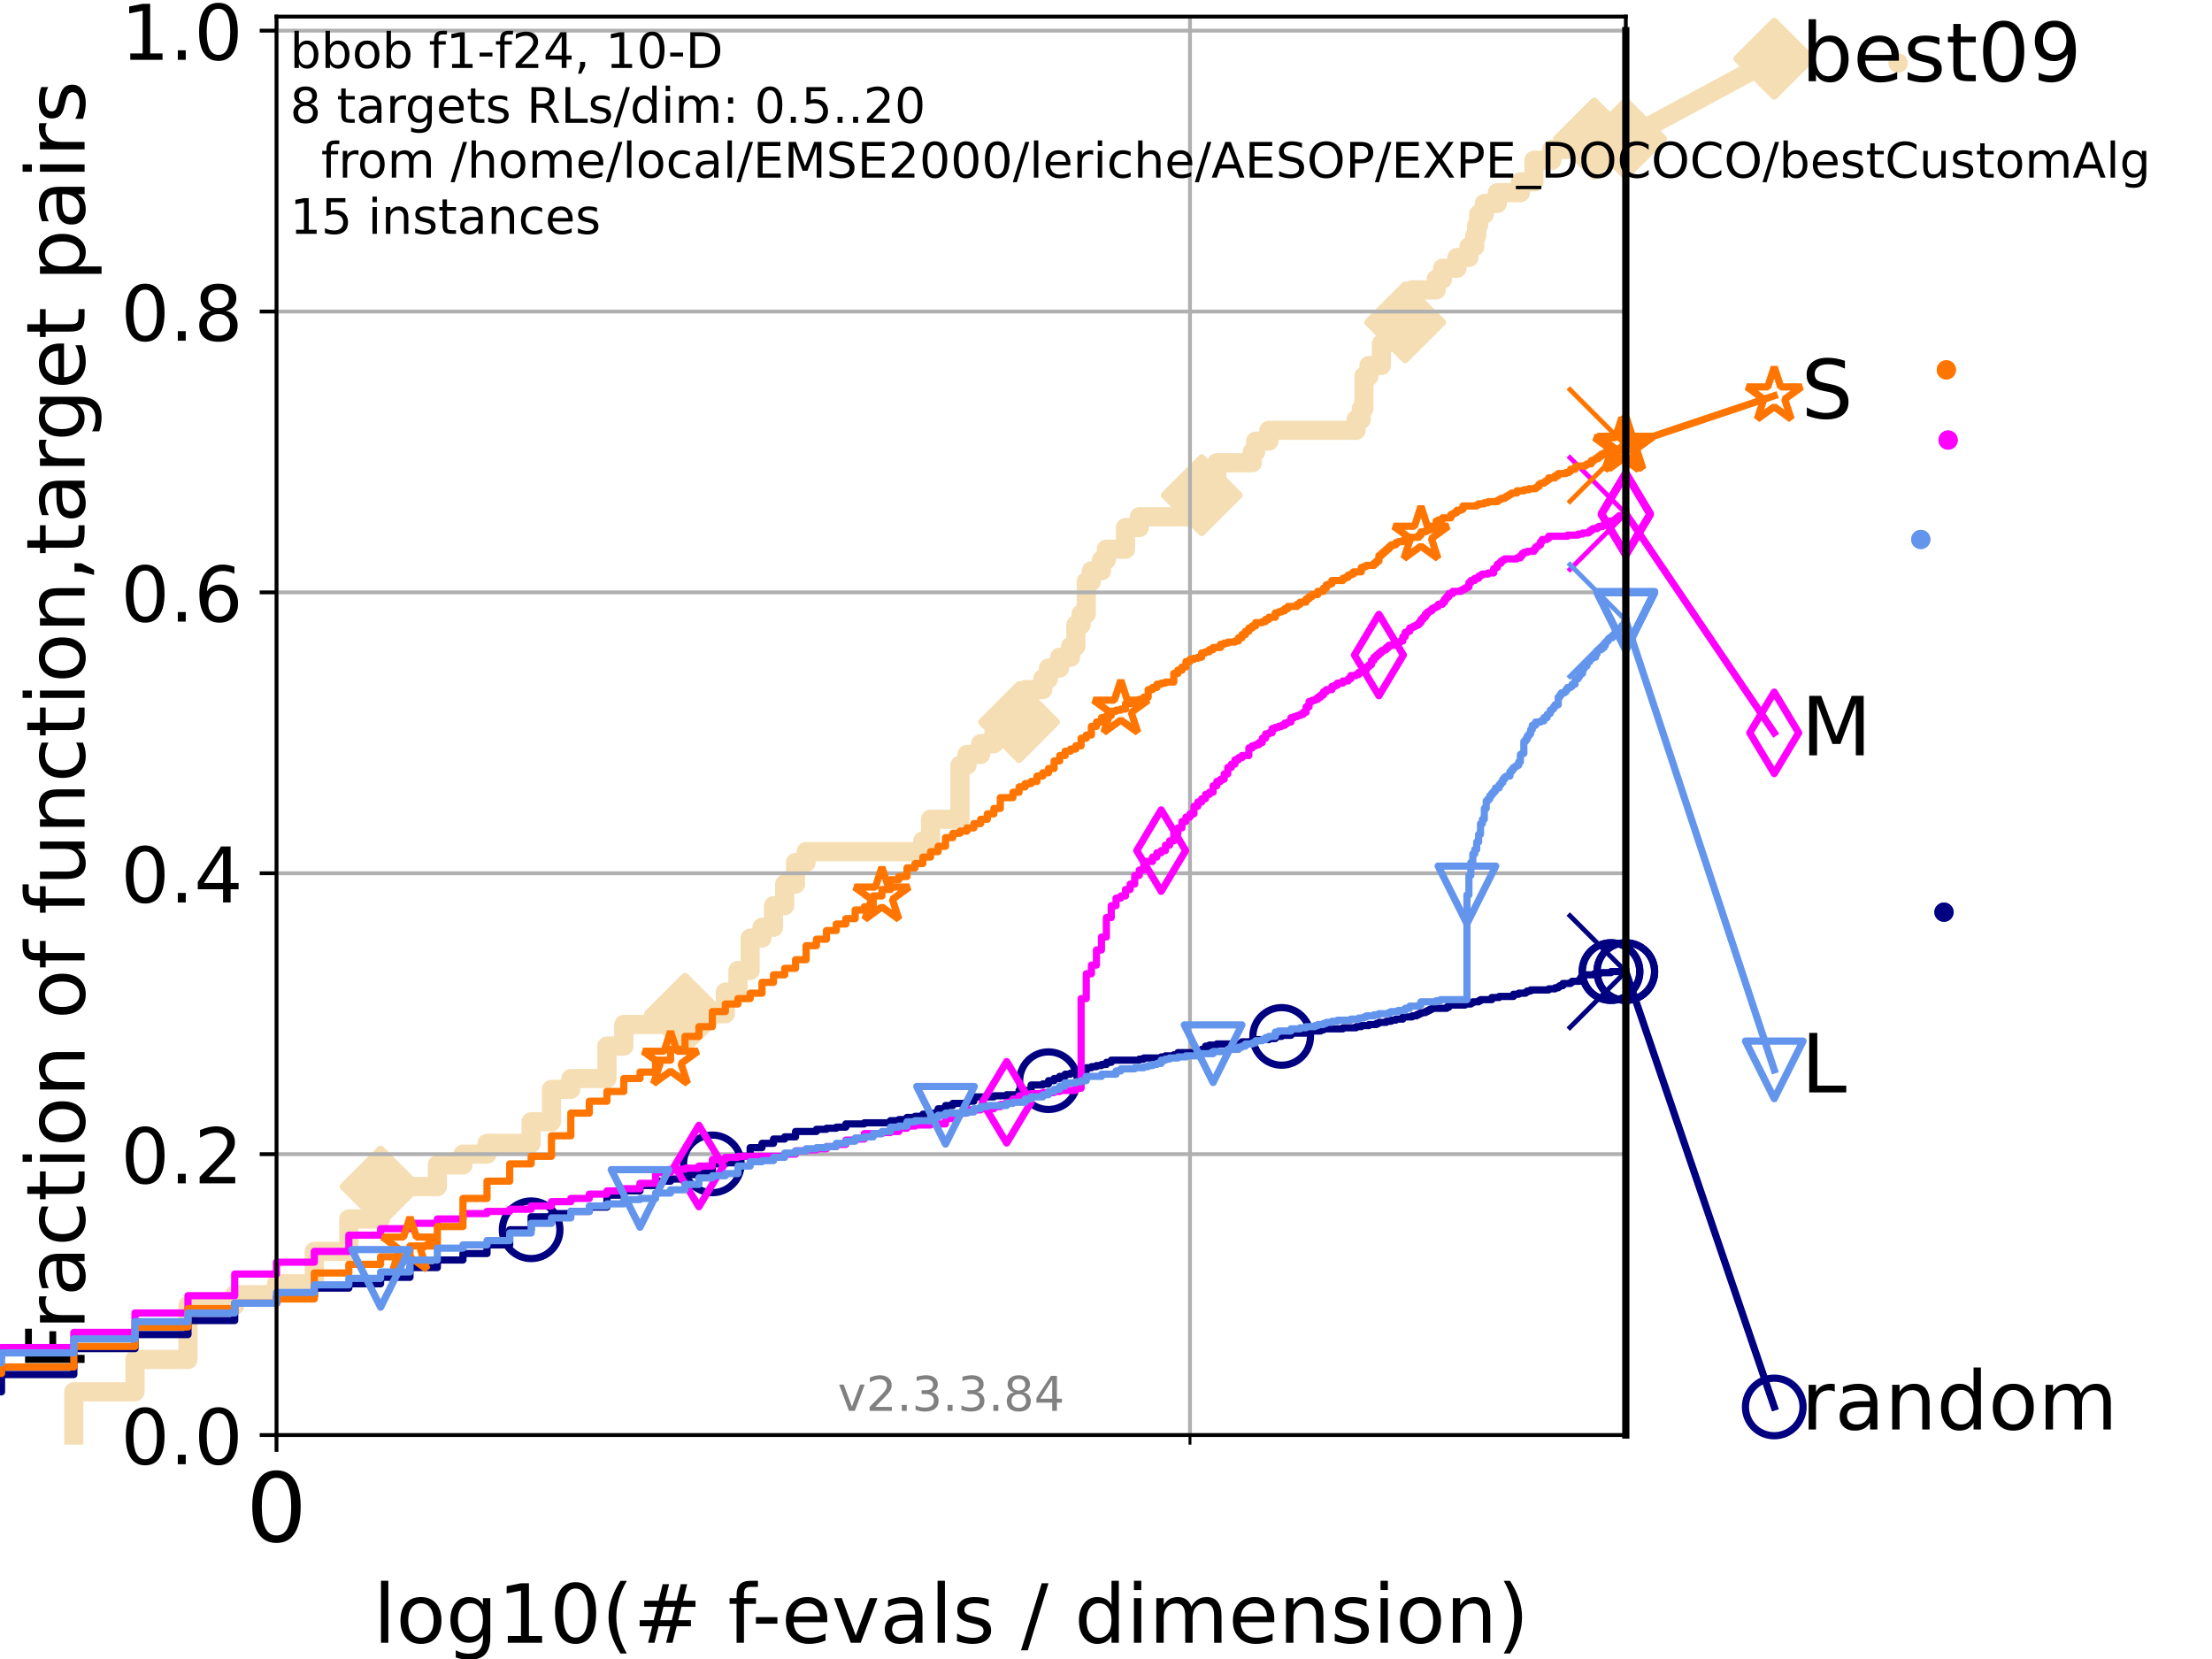<?xml version="1.0" encoding="utf-8" standalone="no"?>
<!DOCTYPE svg PUBLIC "-//W3C//DTD SVG 1.1//EN"
  "http://www.w3.org/Graphics/SVG/1.1/DTD/svg11.dtd">
<!-- Created with matplotlib (https://matplotlib.org/) -->
<svg height="345.6pt" version="1.1" viewBox="0 0 460.8 345.6" width="460.8pt" xmlns="http://www.w3.org/2000/svg" xmlns:xlink="http://www.w3.org/1999/xlink">
 <defs>
  <style type="text/css">*{stroke-linecap:butt;stroke-linejoin:round;}</style>
 </defs>
 <g id="figure_1">
  <g id="patch_1">
   <path d="M 0 345.6 
L 460.8 345.6 
L 460.8 0 
L 0 0 
z
" style="fill:#ffffff;"/>
  </g>
  <g id="axes_1">
   <g id="patch_2">
    <path d="M 57.6 298.944 
L 338.688 298.944 
L 338.688 3.456 
L 57.6 3.456 
z
" style="fill:#ffffff;"/>
   </g>
   <g id="line2d_1">
    <path d="M 15.383 298.944 
L 15.383 289.942 
L 28.123 289.942 
L 28.123 283.191 
L 39.159 283.191 
L 39.159 271.938 
L 48.893 271.938 
L 48.893 269.688 
L 57.6 269.688 
L 57.6 267.437 
L 65.477 267.437 
L 65.477 260.686 
L 72.668 260.686 
L 72.668 253.934 
L 79.283 253.934 
L 79.283 247.183 
L 91.109 247.183 
L 91.109 242.682 
L 96.443 242.682 
L 96.443 240.432 
L 101.453 240.432 
L 101.453 238.181 
L 110.645 238.181 
L 110.645 233.68 
L 114.884 233.68 
L 114.884 226.929 
L 118.917 226.929 
L 118.917 224.678 
L 126.435 224.678 
L 126.435 217.927 
L 129.952 217.927 
L 129.952 213.426 
L 142.692 213.426 
L 142.692 211.175 
L 151.103 211.175 
L 151.103 206.674 
L 153.727 206.674 
L 153.727 202.173 
L 156.27 202.173 
L 156.27 195.422 
L 158.737 195.422 
L 158.737 193.171 
L 161.133 193.171 
L 161.133 188.67 
L 163.461 188.67 
L 163.461 184.17 
L 165.726 184.17 
L 165.726 179.669 
L 167.93 179.669 
L 167.93 177.418 
L 192.247 177.418 
L 192.247 175.168 
L 193.851 175.168 
L 193.851 170.667 
L 199.976 170.667 
L 199.976 159.414 
L 201.439 159.414 
L 201.439 157.164 
L 204.289 157.164 
L 204.289 154.913 
L 207.044 154.913 
L 207.044 152.663 
L 208.388 152.663 
L 208.388 150.412 
L 212.293 150.412 
L 212.293 148.162 
L 213.555 148.162 
L 213.555 143.661 
L 217.228 143.661 
L 217.228 141.41 
L 218.417 141.41 
L 218.417 139.16 
L 220.746 139.16 
L 220.746 136.909 
L 223.01 136.909 
L 223.01 134.659 
L 224.119 134.659 
L 224.119 130.158 
L 225.214 130.158 
L 225.214 127.908 
L 226.294 127.908 
L 226.294 121.156 
L 227.361 121.156 
L 227.361 118.906 
L 229.453 118.906 
L 229.453 116.655 
L 230.48 116.655 
L 230.48 114.405 
L 234.463 114.405 
L 234.463 109.904 
L 237.33 109.904 
L 237.33 107.653 
L 249.531 107.653 
L 249.531 105.403 
L 250.337 105.403 
L 250.337 103.152 
L 251.136 103.152 
L 251.136 100.902 
L 253.486 100.902 
L 253.486 96.401 
L 260.87 96.401 
L 260.87 94.15 
L 261.573 94.15 
L 261.573 91.9 
L 264.328 91.9 
L 264.328 89.649 
L 282.498 89.649 
L 282.498 87.399 
L 283.579 87.399 
L 283.579 85.148 
L 284.114 85.148 
L 284.114 78.397 
L 285.173 78.397 
L 285.173 76.146 
L 287.764 76.146 
L 287.764 71.646 
L 288.778 71.646 
L 288.778 69.395 
L 291.26 69.395 
L 291.26 67.145 
L 292.714 67.145 
L 292.714 62.644 
L 294.143 62.644 
L 294.143 60.393 
L 299.181 60.393 
L 299.181 58.143 
L 300.504 58.143 
L 300.504 55.892 
L 303.509 55.892 
L 303.509 53.642 
L 306.001 53.642 
L 306.001 51.391 
L 307.219 51.391 
L 307.219 49.141 
L 307.622 49.141 
L 307.622 46.89 
L 308.022 46.89 
L 308.022 44.64 
L 309.211 44.64 
L 309.211 42.389 
L 311.921 42.389 
L 311.921 40.139 
L 316.729 40.139 
L 316.729 37.888 
L 319.555 37.888 
L 319.555 33.387 
L 323.289 33.387 
L 323.289 31.137 
L 332.096 31.137 
L 332.096 28.886 
L 338.688 28.886 
L 338.688 28.886 
" style="fill:none;stroke:#f5deb3;stroke-linecap:square;stroke-width:4;"/>
   </g>
   <g id="line2d_2">
    <defs>
     <path d="M -0 7.778 
L 7.778 0 
L 0 -7.778 
L -7.778 -0 
z
" id="m82fc55a281" style="stroke:#f5deb3;stroke-linejoin:miter;stroke-width:1.5;"/>
    </defs>
    <g>
     <use style="fill:#f5deb3;stroke:#f5deb3;stroke-linejoin:miter;stroke-width:1.5;" x="79.283" xlink:href="#m82fc55a281" y="247.183"/>
     <use style="fill:#f5deb3;stroke:#f5deb3;stroke-linejoin:miter;stroke-width:1.5;" x="142.692" xlink:href="#m82fc55a281" y="211.175"/>
     <use style="fill:#f5deb3;stroke:#f5deb3;stroke-linejoin:miter;stroke-width:1.5;" x="212.293" xlink:href="#m82fc55a281" y="150.412"/>
     <use style="fill:#f5deb3;stroke:#f5deb3;stroke-linejoin:miter;stroke-width:1.5;" x="250.337" xlink:href="#m82fc55a281" y="103.152"/>
     <use style="fill:#f5deb3;stroke:#f5deb3;stroke-linejoin:miter;stroke-width:1.5;" x="292.714" xlink:href="#m82fc55a281" y="67.145"/>
     <use style="fill:#f5deb3;stroke:#f5deb3;stroke-linejoin:miter;stroke-width:1.5;" x="332.096" xlink:href="#m82fc55a281" y="28.886"/>
     <use style="fill:#f5deb3;stroke:#f5deb3;stroke-linejoin:miter;stroke-width:1.5;" x="332.096" xlink:href="#m82fc55a281" y="28.886"/>
     <use style="fill:#f5deb3;stroke:#f5deb3;stroke-linejoin:miter;stroke-width:1.5;" x="338.688" xlink:href="#m82fc55a281" y="28.886"/>
    </g>
   </g>
   <g id="line2d_3">
    <path style="fill:none;stroke:#f5deb3;stroke-linecap:square;stroke-width:4;"/>
    <g/>
   </g>
   <g id="line2d_4">
    <path d="M 338.688 28.886 
L 369.608 12.233 
" style="fill:none;stroke:#f5deb3;stroke-linecap:square;stroke-width:4;"/>
    <g>
     <use style="fill:#f5deb3;stroke:#f5deb3;stroke-linejoin:miter;stroke-width:1.5;" x="338.688" xlink:href="#m82fc55a281" y="28.886"/>
     <use style="fill:#f5deb3;stroke:#f5deb3;stroke-linejoin:miter;stroke-width:1.5;" x="369.608" xlink:href="#m82fc55a281" y="12.233"/>
    </g>
   </g>
   <g id="matplotlib.axis_1">
    <g id="xtick_1">
     <g id="line2d_5">
      <path clip-path="url(#p1e14fa8d0b)" d="M 57.6 298.944 
L 57.6 3.456 
" style="fill:none;stroke:#b0b0b0;stroke-linecap:square;stroke-width:0.8;"/>
     </g>
     <g id="line2d_6">
      <defs>
       <path d="M 0 0 
L 0 3.5 
" id="mc3a0b8320a" style="stroke:#000000;stroke-width:0.8;"/>
      </defs>
      <g>
       <use style="stroke:#000000;stroke-width:0.8;" x="57.6" xlink:href="#mc3a0b8320a" y="298.944"/>
      </g>
     </g>
     <g id="text_1">
      <!-- 0 -->
      <g transform="translate(51.237 321.141)scale(0.2 -0.2)">
       <defs>
        <path d="M 31.781 66.406 
Q 24.172 66.406 20.328 58.906 
Q 16.5 51.422 16.5 36.375 
Q 16.5 21.391 20.328 13.891 
Q 24.172 6.391 31.781 6.391 
Q 39.453 6.391 43.281 13.891 
Q 47.125 21.391 47.125 36.375 
Q 47.125 51.422 43.281 58.906 
Q 39.453 66.406 31.781 66.406 
z
M 31.781 74.219 
Q 44.047 74.219 50.516 64.516 
Q 56.984 54.828 56.984 36.375 
Q 56.984 17.969 50.516 8.266 
Q 44.047 -1.422 31.781 -1.422 
Q 19.531 -1.422 13.062 8.266 
Q 6.594 17.969 6.594 36.375 
Q 6.594 54.828 13.062 64.516 
Q 19.531 74.219 31.781 74.219 
z
" id="DejaVuSans-48"/>
       </defs>
       <use xlink:href="#DejaVuSans-48"/>
      </g>
     </g>
    </g>
    <g id="xtick_2">
     <g id="line2d_7">
      <path clip-path="url(#p1e14fa8d0b)" d="M 247.894 298.944 
L 247.894 3.456 
" style="fill:none;stroke:#b0b0b0;stroke-linecap:square;stroke-width:0.8;"/>
     </g>
     <g id="line2d_8">
      <defs>
       <path d="M 0 0 
L 0 2 
" id="m897c37deab" style="stroke:#000000;stroke-width:0.6;"/>
      </defs>
      <g>
       <use style="stroke:#000000;stroke-width:0.6;" x="247.894" xlink:href="#m897c37deab" y="298.944"/>
      </g>
     </g>
    </g>
    <g id="text_2">
     <!-- log10(# f-evals / dimension) -->
     <g transform="translate(77.764 342.218)scale(0.17 -0.17)">
      <defs>
       <path d="M 9.422 75.984 
L 18.406 75.984 
L 18.406 0 
L 9.422 0 
z
" id="DejaVuSans-108"/>
       <path d="M 30.609 48.391 
Q 23.391 48.391 19.188 42.75 
Q 14.984 37.109 14.984 27.297 
Q 14.984 17.484 19.156 11.844 
Q 23.344 6.203 30.609 6.203 
Q 37.797 6.203 41.984 11.859 
Q 46.188 17.531 46.188 27.297 
Q 46.188 37.016 41.984 42.703 
Q 37.797 48.391 30.609 48.391 
z
M 30.609 56 
Q 42.328 56 49.016 48.375 
Q 55.719 40.766 55.719 27.297 
Q 55.719 13.875 49.016 6.219 
Q 42.328 -1.422 30.609 -1.422 
Q 18.844 -1.422 12.172 6.219 
Q 5.516 13.875 5.516 27.297 
Q 5.516 40.766 12.172 48.375 
Q 18.844 56 30.609 56 
z
" id="DejaVuSans-111"/>
       <path d="M 45.406 27.984 
Q 45.406 37.75 41.375 43.109 
Q 37.359 48.484 30.078 48.484 
Q 22.859 48.484 18.828 43.109 
Q 14.797 37.75 14.797 27.984 
Q 14.797 18.266 18.828 12.891 
Q 22.859 7.516 30.078 7.516 
Q 37.359 7.516 41.375 12.891 
Q 45.406 18.266 45.406 27.984 
z
M 54.391 6.781 
Q 54.391 -7.172 48.188 -13.984 
Q 42 -20.797 29.203 -20.797 
Q 24.469 -20.797 20.266 -20.094 
Q 16.062 -19.391 12.109 -17.922 
L 12.109 -9.188 
Q 16.062 -11.328 19.922 -12.344 
Q 23.781 -13.375 27.781 -13.375 
Q 36.625 -13.375 41.016 -8.766 
Q 45.406 -4.156 45.406 5.172 
L 45.406 9.625 
Q 42.625 4.781 38.281 2.391 
Q 33.938 0 27.875 0 
Q 17.828 0 11.672 7.656 
Q 5.516 15.328 5.516 27.984 
Q 5.516 40.672 11.672 48.328 
Q 17.828 56 27.875 56 
Q 33.938 56 38.281 53.609 
Q 42.625 51.219 45.406 46.391 
L 45.406 54.688 
L 54.391 54.688 
z
" id="DejaVuSans-103"/>
       <path d="M 12.406 8.297 
L 28.516 8.297 
L 28.516 63.922 
L 10.984 60.406 
L 10.984 69.391 
L 28.422 72.906 
L 38.281 72.906 
L 38.281 8.297 
L 54.391 8.297 
L 54.391 0 
L 12.406 0 
z
" id="DejaVuSans-49"/>
       <path d="M 31 75.875 
Q 24.469 64.656 21.281 53.656 
Q 18.109 42.672 18.109 31.391 
Q 18.109 20.125 21.312 9.062 
Q 24.516 -2 31 -13.188 
L 23.188 -13.188 
Q 15.875 -1.703 12.234 9.375 
Q 8.594 20.453 8.594 31.391 
Q 8.594 42.281 12.203 53.312 
Q 15.828 64.359 23.188 75.875 
z
" id="DejaVuSans-40"/>
       <path d="M 51.125 44 
L 36.922 44 
L 32.812 27.688 
L 47.125 27.688 
z
M 43.797 71.781 
L 38.719 51.516 
L 52.984 51.516 
L 58.109 71.781 
L 65.922 71.781 
L 60.891 51.516 
L 76.125 51.516 
L 76.125 44 
L 58.984 44 
L 54.984 27.688 
L 70.516 27.688 
L 70.516 20.219 
L 53.078 20.219 
L 48 0 
L 40.188 0 
L 45.219 20.219 
L 30.906 20.219 
L 25.875 0 
L 18.016 0 
L 23.094 20.219 
L 7.719 20.219 
L 7.719 27.688 
L 24.906 27.688 
L 29 44 
L 13.281 44 
L 13.281 51.516 
L 30.906 51.516 
L 35.891 71.781 
z
" id="DejaVuSans-35"/>
       <path id="DejaVuSans-32"/>
       <path d="M 37.109 75.984 
L 37.109 68.5 
L 28.516 68.5 
Q 23.688 68.5 21.797 66.547 
Q 19.922 64.594 19.922 59.516 
L 19.922 54.688 
L 34.719 54.688 
L 34.719 47.703 
L 19.922 47.703 
L 19.922 0 
L 10.891 0 
L 10.891 47.703 
L 2.297 47.703 
L 2.297 54.688 
L 10.891 54.688 
L 10.891 58.5 
Q 10.891 67.625 15.141 71.797 
Q 19.391 75.984 28.609 75.984 
z
" id="DejaVuSans-102"/>
       <path d="M 4.891 31.391 
L 31.203 31.391 
L 31.203 23.391 
L 4.891 23.391 
z
" id="DejaVuSans-45"/>
       <path d="M 56.203 29.594 
L 56.203 25.203 
L 14.891 25.203 
Q 15.484 15.922 20.484 11.062 
Q 25.484 6.203 34.422 6.203 
Q 39.594 6.203 44.453 7.469 
Q 49.312 8.734 54.109 11.281 
L 54.109 2.781 
Q 49.266 0.734 44.188 -0.344 
Q 39.109 -1.422 33.891 -1.422 
Q 20.797 -1.422 13.156 6.188 
Q 5.516 13.812 5.516 26.812 
Q 5.516 40.234 12.766 48.109 
Q 20.016 56 32.328 56 
Q 43.359 56 49.781 48.891 
Q 56.203 41.797 56.203 29.594 
z
M 47.219 32.234 
Q 47.125 39.594 43.094 43.984 
Q 39.062 48.391 32.422 48.391 
Q 24.906 48.391 20.391 44.141 
Q 15.875 39.891 15.188 32.172 
z
" id="DejaVuSans-101"/>
       <path d="M 2.984 54.688 
L 12.5 54.688 
L 29.594 8.797 
L 46.688 54.688 
L 56.203 54.688 
L 35.688 0 
L 23.484 0 
z
" id="DejaVuSans-118"/>
       <path d="M 34.281 27.484 
Q 23.391 27.484 19.188 25 
Q 14.984 22.516 14.984 16.5 
Q 14.984 11.719 18.141 8.906 
Q 21.297 6.109 26.703 6.109 
Q 34.188 6.109 38.703 11.406 
Q 43.219 16.703 43.219 25.484 
L 43.219 27.484 
z
M 52.203 31.203 
L 52.203 0 
L 43.219 0 
L 43.219 8.297 
Q 40.141 3.328 35.547 0.953 
Q 30.953 -1.422 24.312 -1.422 
Q 15.922 -1.422 10.953 3.297 
Q 6 8.016 6 15.922 
Q 6 25.141 12.172 29.828 
Q 18.359 34.516 30.609 34.516 
L 43.219 34.516 
L 43.219 35.406 
Q 43.219 41.609 39.141 45 
Q 35.062 48.391 27.688 48.391 
Q 23 48.391 18.547 47.266 
Q 14.109 46.141 10.016 43.891 
L 10.016 52.203 
Q 14.938 54.109 19.578 55.047 
Q 24.219 56 28.609 56 
Q 40.484 56 46.344 49.844 
Q 52.203 43.703 52.203 31.203 
z
" id="DejaVuSans-97"/>
       <path d="M 44.281 53.078 
L 44.281 44.578 
Q 40.484 46.531 36.375 47.5 
Q 32.281 48.484 27.875 48.484 
Q 21.188 48.484 17.844 46.438 
Q 14.5 44.391 14.5 40.281 
Q 14.5 37.156 16.891 35.375 
Q 19.281 33.594 26.516 31.984 
L 29.594 31.297 
Q 39.156 29.25 43.188 25.516 
Q 47.219 21.781 47.219 15.094 
Q 47.219 7.469 41.188 3.016 
Q 35.156 -1.422 24.609 -1.422 
Q 20.219 -1.422 15.453 -0.562 
Q 10.688 0.297 5.422 2 
L 5.422 11.281 
Q 10.406 8.688 15.234 7.391 
Q 20.062 6.109 24.812 6.109 
Q 31.156 6.109 34.562 8.281 
Q 37.984 10.453 37.984 14.406 
Q 37.984 18.062 35.516 20.016 
Q 33.062 21.969 24.703 23.781 
L 21.578 24.516 
Q 13.234 26.266 9.516 29.906 
Q 5.812 33.547 5.812 39.891 
Q 5.812 47.609 11.281 51.797 
Q 16.75 56 26.812 56 
Q 31.781 56 36.172 55.266 
Q 40.578 54.547 44.281 53.078 
z
" id="DejaVuSans-115"/>
       <path d="M 25.391 72.906 
L 33.688 72.906 
L 8.297 -9.281 
L 0 -9.281 
z
" id="DejaVuSans-47"/>
       <path d="M 45.406 46.391 
L 45.406 75.984 
L 54.391 75.984 
L 54.391 0 
L 45.406 0 
L 45.406 8.203 
Q 42.578 3.328 38.25 0.953 
Q 33.938 -1.422 27.875 -1.422 
Q 17.969 -1.422 11.734 6.484 
Q 5.516 14.406 5.516 27.297 
Q 5.516 40.188 11.734 48.094 
Q 17.969 56 27.875 56 
Q 33.938 56 38.25 53.625 
Q 42.578 51.266 45.406 46.391 
z
M 14.797 27.297 
Q 14.797 17.391 18.875 11.75 
Q 22.953 6.109 30.078 6.109 
Q 37.203 6.109 41.297 11.75 
Q 45.406 17.391 45.406 27.297 
Q 45.406 37.203 41.297 42.844 
Q 37.203 48.484 30.078 48.484 
Q 22.953 48.484 18.875 42.844 
Q 14.797 37.203 14.797 27.297 
z
" id="DejaVuSans-100"/>
       <path d="M 9.422 54.688 
L 18.406 54.688 
L 18.406 0 
L 9.422 0 
z
M 9.422 75.984 
L 18.406 75.984 
L 18.406 64.594 
L 9.422 64.594 
z
" id="DejaVuSans-105"/>
       <path d="M 52 44.188 
Q 55.375 50.25 60.062 53.125 
Q 64.75 56 71.094 56 
Q 79.641 56 84.281 50.016 
Q 88.922 44.047 88.922 33.016 
L 88.922 0 
L 79.891 0 
L 79.891 32.719 
Q 79.891 40.578 77.094 44.375 
Q 74.312 48.188 68.609 48.188 
Q 61.625 48.188 57.562 43.547 
Q 53.516 38.922 53.516 30.906 
L 53.516 0 
L 44.484 0 
L 44.484 32.719 
Q 44.484 40.625 41.703 44.406 
Q 38.922 48.188 33.109 48.188 
Q 26.219 48.188 22.156 43.531 
Q 18.109 38.875 18.109 30.906 
L 18.109 0 
L 9.078 0 
L 9.078 54.688 
L 18.109 54.688 
L 18.109 46.188 
Q 21.188 51.219 25.484 53.609 
Q 29.781 56 35.688 56 
Q 41.656 56 45.828 52.969 
Q 50 49.953 52 44.188 
z
" id="DejaVuSans-109"/>
       <path d="M 54.891 33.016 
L 54.891 0 
L 45.906 0 
L 45.906 32.719 
Q 45.906 40.484 42.875 44.328 
Q 39.844 48.188 33.797 48.188 
Q 26.516 48.188 22.312 43.547 
Q 18.109 38.922 18.109 30.906 
L 18.109 0 
L 9.078 0 
L 9.078 54.688 
L 18.109 54.688 
L 18.109 46.188 
Q 21.344 51.125 25.703 53.562 
Q 30.078 56 35.797 56 
Q 45.219 56 50.047 50.172 
Q 54.891 44.344 54.891 33.016 
z
" id="DejaVuSans-110"/>
       <path d="M 8.016 75.875 
L 15.828 75.875 
Q 23.141 64.359 26.781 53.312 
Q 30.422 42.281 30.422 31.391 
Q 30.422 20.453 26.781 9.375 
Q 23.141 -1.703 15.828 -13.188 
L 8.016 -13.188 
Q 14.5 -2 17.703 9.062 
Q 20.906 20.125 20.906 31.391 
Q 20.906 42.672 17.703 53.656 
Q 14.5 64.656 8.016 75.875 
z
" id="DejaVuSans-41"/>
      </defs>
      <use xlink:href="#DejaVuSans-108"/>
      <use x="27.783" xlink:href="#DejaVuSans-111"/>
      <use x="88.965" xlink:href="#DejaVuSans-103"/>
      <use x="152.441" xlink:href="#DejaVuSans-49"/>
      <use x="216.064" xlink:href="#DejaVuSans-48"/>
      <use x="279.688" xlink:href="#DejaVuSans-40"/>
      <use x="318.701" xlink:href="#DejaVuSans-35"/>
      <use x="402.49" xlink:href="#DejaVuSans-32"/>
      <use x="434.277" xlink:href="#DejaVuSans-102"/>
      <use x="463.982" xlink:href="#DejaVuSans-45"/>
      <use x="500.066" xlink:href="#DejaVuSans-101"/>
      <use x="561.59" xlink:href="#DejaVuSans-118"/>
      <use x="620.77" xlink:href="#DejaVuSans-97"/>
      <use x="682.049" xlink:href="#DejaVuSans-108"/>
      <use x="709.832" xlink:href="#DejaVuSans-115"/>
      <use x="761.932" xlink:href="#DejaVuSans-32"/>
      <use x="793.719" xlink:href="#DejaVuSans-47"/>
      <use x="827.41" xlink:href="#DejaVuSans-32"/>
      <use x="859.197" xlink:href="#DejaVuSans-100"/>
      <use x="922.674" xlink:href="#DejaVuSans-105"/>
      <use x="950.457" xlink:href="#DejaVuSans-109"/>
      <use x="1047.869" xlink:href="#DejaVuSans-101"/>
      <use x="1109.393" xlink:href="#DejaVuSans-110"/>
      <use x="1172.771" xlink:href="#DejaVuSans-115"/>
      <use x="1224.871" xlink:href="#DejaVuSans-105"/>
      <use x="1252.654" xlink:href="#DejaVuSans-111"/>
      <use x="1313.836" xlink:href="#DejaVuSans-110"/>
      <use x="1377.215" xlink:href="#DejaVuSans-41"/>
     </g>
    </g>
   </g>
   <g id="matplotlib.axis_2">
    <g id="ytick_1">
     <g id="line2d_9">
      <path clip-path="url(#p1e14fa8d0b)" d="M 57.6 298.944 
L 338.688 298.944 
" style="fill:none;stroke:#b0b0b0;stroke-linecap:square;stroke-width:0.8;"/>
     </g>
     <g id="line2d_10">
      <defs>
       <path d="M 0 0 
L -3.5 0 
" id="md035f4ee10" style="stroke:#000000;stroke-width:0.8;"/>
      </defs>
      <g>
       <use style="stroke:#000000;stroke-width:0.8;" x="57.6" xlink:href="#md035f4ee10" y="298.944"/>
      </g>
     </g>
     <g id="text_3">
      <!-- 0.0 -->
      <g transform="translate(25.155 305.023)scale(0.16 -0.16)">
       <defs>
        <path d="M 10.688 12.406 
L 21 12.406 
L 21 0 
L 10.688 0 
z
" id="DejaVuSans-46"/>
       </defs>
       <use xlink:href="#DejaVuSans-48"/>
       <use x="63.623" xlink:href="#DejaVuSans-46"/>
       <use x="95.41" xlink:href="#DejaVuSans-48"/>
      </g>
     </g>
    </g>
    <g id="ytick_2">
     <g id="line2d_11">
      <path clip-path="url(#p1e14fa8d0b)" d="M 57.6 240.432 
L 338.688 240.432 
" style="fill:none;stroke:#b0b0b0;stroke-linecap:square;stroke-width:0.8;"/>
     </g>
     <g id="line2d_12">
      <g>
       <use style="stroke:#000000;stroke-width:0.8;" x="57.6" xlink:href="#md035f4ee10" y="240.432"/>
      </g>
     </g>
     <g id="text_4">
      <!-- 0.2 -->
      <g transform="translate(25.155 246.51)scale(0.16 -0.16)">
       <defs>
        <path d="M 19.188 8.297 
L 53.609 8.297 
L 53.609 0 
L 7.328 0 
L 7.328 8.297 
Q 12.938 14.109 22.625 23.891 
Q 32.328 33.688 34.812 36.531 
Q 39.547 41.844 41.422 45.531 
Q 43.312 49.219 43.312 52.781 
Q 43.312 58.594 39.234 62.25 
Q 35.156 65.922 28.609 65.922 
Q 23.969 65.922 18.812 64.312 
Q 13.672 62.703 7.812 59.422 
L 7.812 69.391 
Q 13.766 71.781 18.938 73 
Q 24.125 74.219 28.422 74.219 
Q 39.75 74.219 46.484 68.547 
Q 53.219 62.891 53.219 53.422 
Q 53.219 48.922 51.531 44.891 
Q 49.859 40.875 45.406 35.406 
Q 44.188 33.984 37.641 27.219 
Q 31.109 20.453 19.188 8.297 
z
" id="DejaVuSans-50"/>
       </defs>
       <use xlink:href="#DejaVuSans-48"/>
       <use x="63.623" xlink:href="#DejaVuSans-46"/>
       <use x="95.41" xlink:href="#DejaVuSans-50"/>
      </g>
     </g>
    </g>
    <g id="ytick_3">
     <g id="line2d_13">
      <path clip-path="url(#p1e14fa8d0b)" d="M 57.6 181.919 
L 338.688 181.919 
" style="fill:none;stroke:#b0b0b0;stroke-linecap:square;stroke-width:0.8;"/>
     </g>
     <g id="line2d_14">
      <g>
       <use style="stroke:#000000;stroke-width:0.8;" x="57.6" xlink:href="#md035f4ee10" y="181.919"/>
      </g>
     </g>
     <g id="text_5">
      <!-- 0.4 -->
      <g transform="translate(25.155 187.998)scale(0.16 -0.16)">
       <defs>
        <path d="M 37.797 64.312 
L 12.891 25.391 
L 37.797 25.391 
z
M 35.203 72.906 
L 47.609 72.906 
L 47.609 25.391 
L 58.016 25.391 
L 58.016 17.188 
L 47.609 17.188 
L 47.609 0 
L 37.797 0 
L 37.797 17.188 
L 4.891 17.188 
L 4.891 26.703 
z
" id="DejaVuSans-52"/>
       </defs>
       <use xlink:href="#DejaVuSans-48"/>
       <use x="63.623" xlink:href="#DejaVuSans-46"/>
       <use x="95.41" xlink:href="#DejaVuSans-52"/>
      </g>
     </g>
    </g>
    <g id="ytick_4">
     <g id="line2d_15">
      <path clip-path="url(#p1e14fa8d0b)" d="M 57.6 123.407 
L 338.688 123.407 
" style="fill:none;stroke:#b0b0b0;stroke-linecap:square;stroke-width:0.8;"/>
     </g>
     <g id="line2d_16">
      <g>
       <use style="stroke:#000000;stroke-width:0.8;" x="57.6" xlink:href="#md035f4ee10" y="123.407"/>
      </g>
     </g>
     <g id="text_6">
      <!-- 0.6 -->
      <g transform="translate(25.155 129.485)scale(0.16 -0.16)">
       <defs>
        <path d="M 33.016 40.375 
Q 26.375 40.375 22.484 35.828 
Q 18.609 31.297 18.609 23.391 
Q 18.609 15.531 22.484 10.953 
Q 26.375 6.391 33.016 6.391 
Q 39.656 6.391 43.531 10.953 
Q 47.406 15.531 47.406 23.391 
Q 47.406 31.297 43.531 35.828 
Q 39.656 40.375 33.016 40.375 
z
M 52.594 71.297 
L 52.594 62.312 
Q 48.875 64.062 45.094 64.984 
Q 41.312 65.922 37.594 65.922 
Q 27.828 65.922 22.672 59.328 
Q 17.531 52.734 16.797 39.406 
Q 19.672 43.656 24.016 45.922 
Q 28.375 48.188 33.594 48.188 
Q 44.578 48.188 50.953 41.516 
Q 57.328 34.859 57.328 23.391 
Q 57.328 12.156 50.688 5.359 
Q 44.047 -1.422 33.016 -1.422 
Q 20.359 -1.422 13.672 8.266 
Q 6.984 17.969 6.984 36.375 
Q 6.984 53.656 15.188 63.938 
Q 23.391 74.219 37.203 74.219 
Q 40.922 74.219 44.703 73.484 
Q 48.484 72.75 52.594 71.297 
z
" id="DejaVuSans-54"/>
       </defs>
       <use xlink:href="#DejaVuSans-48"/>
       <use x="63.623" xlink:href="#DejaVuSans-46"/>
       <use x="95.41" xlink:href="#DejaVuSans-54"/>
      </g>
     </g>
    </g>
    <g id="ytick_5">
     <g id="line2d_17">
      <path clip-path="url(#p1e14fa8d0b)" d="M 57.6 64.894 
L 338.688 64.894 
" style="fill:none;stroke:#b0b0b0;stroke-linecap:square;stroke-width:0.8;"/>
     </g>
     <g id="line2d_18">
      <g>
       <use style="stroke:#000000;stroke-width:0.8;" x="57.6" xlink:href="#md035f4ee10" y="64.894"/>
      </g>
     </g>
     <g id="text_7">
      <!-- 0.8 -->
      <g transform="translate(25.155 70.973)scale(0.16 -0.16)">
       <defs>
        <path d="M 31.781 34.625 
Q 24.75 34.625 20.719 30.859 
Q 16.703 27.094 16.703 20.516 
Q 16.703 13.922 20.719 10.156 
Q 24.75 6.391 31.781 6.391 
Q 38.812 6.391 42.859 10.172 
Q 46.922 13.969 46.922 20.516 
Q 46.922 27.094 42.891 30.859 
Q 38.875 34.625 31.781 34.625 
z
M 21.922 38.812 
Q 15.578 40.375 12.031 44.719 
Q 8.5 49.078 8.5 55.328 
Q 8.5 64.062 14.719 69.141 
Q 20.953 74.219 31.781 74.219 
Q 42.672 74.219 48.875 69.141 
Q 55.078 64.062 55.078 55.328 
Q 55.078 49.078 51.531 44.719 
Q 48 40.375 41.703 38.812 
Q 48.828 37.156 52.797 32.312 
Q 56.781 27.484 56.781 20.516 
Q 56.781 9.906 50.312 4.234 
Q 43.844 -1.422 31.781 -1.422 
Q 19.734 -1.422 13.25 4.234 
Q 6.781 9.906 6.781 20.516 
Q 6.781 27.484 10.781 32.312 
Q 14.797 37.156 21.922 38.812 
z
M 18.312 54.391 
Q 18.312 48.734 21.844 45.562 
Q 25.391 42.391 31.781 42.391 
Q 38.141 42.391 41.719 45.562 
Q 45.312 48.734 45.312 54.391 
Q 45.312 60.062 41.719 63.234 
Q 38.141 66.406 31.781 66.406 
Q 25.391 66.406 21.844 63.234 
Q 18.312 60.062 18.312 54.391 
z
" id="DejaVuSans-56"/>
       </defs>
       <use xlink:href="#DejaVuSans-48"/>
       <use x="63.623" xlink:href="#DejaVuSans-46"/>
       <use x="95.41" xlink:href="#DejaVuSans-56"/>
      </g>
     </g>
    </g>
    <g id="ytick_6">
     <g id="line2d_19">
      <path clip-path="url(#p1e14fa8d0b)" d="M 57.6 6.382 
L 338.688 6.382 
" style="fill:none;stroke:#b0b0b0;stroke-linecap:square;stroke-width:0.8;"/>
     </g>
     <g id="line2d_20">
      <g>
       <use style="stroke:#000000;stroke-width:0.8;" x="57.6" xlink:href="#md035f4ee10" y="6.382"/>
      </g>
     </g>
     <g id="text_8">
      <!-- 1.0 -->
      <g transform="translate(25.155 12.46)scale(0.16 -0.16)">
       <use xlink:href="#DejaVuSans-49"/>
       <use x="63.623" xlink:href="#DejaVuSans-46"/>
       <use x="95.41" xlink:href="#DejaVuSans-48"/>
      </g>
     </g>
    </g>
    <g id="text_9">
     <!-- Fraction of function,target pairs -->
     <g transform="translate(17.62 285.585)rotate(-90)scale(0.17 -0.17)">
      <defs>
       <path d="M 9.812 72.906 
L 51.703 72.906 
L 51.703 64.594 
L 19.672 64.594 
L 19.672 43.109 
L 48.578 43.109 
L 48.578 34.812 
L 19.672 34.812 
L 19.672 0 
L 9.812 0 
z
" id="DejaVuSans-70"/>
       <path d="M 41.109 46.297 
Q 39.594 47.172 37.812 47.578 
Q 36.031 48 33.891 48 
Q 26.266 48 22.188 43.047 
Q 18.109 38.094 18.109 28.812 
L 18.109 0 
L 9.078 0 
L 9.078 54.688 
L 18.109 54.688 
L 18.109 46.188 
Q 20.953 51.172 25.484 53.578 
Q 30.031 56 36.531 56 
Q 37.453 56 38.578 55.875 
Q 39.703 55.766 41.062 55.516 
z
" id="DejaVuSans-114"/>
       <path d="M 48.781 52.594 
L 48.781 44.188 
Q 44.969 46.297 41.141 47.344 
Q 37.312 48.391 33.406 48.391 
Q 24.656 48.391 19.812 42.844 
Q 14.984 37.312 14.984 27.297 
Q 14.984 17.281 19.812 11.734 
Q 24.656 6.203 33.406 6.203 
Q 37.312 6.203 41.141 7.25 
Q 44.969 8.297 48.781 10.406 
L 48.781 2.094 
Q 45.016 0.344 40.984 -0.531 
Q 36.969 -1.422 32.422 -1.422 
Q 20.062 -1.422 12.781 6.344 
Q 5.516 14.109 5.516 27.297 
Q 5.516 40.672 12.859 48.328 
Q 20.219 56 33.016 56 
Q 37.156 56 41.109 55.141 
Q 45.062 54.297 48.781 52.594 
z
" id="DejaVuSans-99"/>
       <path d="M 18.312 70.219 
L 18.312 54.688 
L 36.812 54.688 
L 36.812 47.703 
L 18.312 47.703 
L 18.312 18.016 
Q 18.312 11.328 20.141 9.422 
Q 21.969 7.516 27.594 7.516 
L 36.812 7.516 
L 36.812 0 
L 27.594 0 
Q 17.188 0 13.234 3.875 
Q 9.281 7.766 9.281 18.016 
L 9.281 47.703 
L 2.688 47.703 
L 2.688 54.688 
L 9.281 54.688 
L 9.281 70.219 
z
" id="DejaVuSans-116"/>
       <path d="M 8.5 21.578 
L 8.5 54.688 
L 17.484 54.688 
L 17.484 21.922 
Q 17.484 14.156 20.5 10.266 
Q 23.531 6.391 29.594 6.391 
Q 36.859 6.391 41.078 11.031 
Q 45.312 15.672 45.312 23.688 
L 45.312 54.688 
L 54.297 54.688 
L 54.297 0 
L 45.312 0 
L 45.312 8.406 
Q 42.047 3.422 37.719 1 
Q 33.406 -1.422 27.688 -1.422 
Q 18.266 -1.422 13.375 4.438 
Q 8.5 10.297 8.5 21.578 
z
M 31.109 56 
z
" id="DejaVuSans-117"/>
       <path d="M 11.719 12.406 
L 22.016 12.406 
L 22.016 4 
L 14.016 -11.625 
L 7.719 -11.625 
L 11.719 4 
z
" id="DejaVuSans-44"/>
       <path d="M 18.109 8.203 
L 18.109 -20.797 
L 9.078 -20.797 
L 9.078 54.688 
L 18.109 54.688 
L 18.109 46.391 
Q 20.953 51.266 25.266 53.625 
Q 29.594 56 35.594 56 
Q 45.562 56 51.781 48.094 
Q 58.016 40.188 58.016 27.297 
Q 58.016 14.406 51.781 6.484 
Q 45.562 -1.422 35.594 -1.422 
Q 29.594 -1.422 25.266 0.953 
Q 20.953 3.328 18.109 8.203 
z
M 48.688 27.297 
Q 48.688 37.203 44.609 42.844 
Q 40.531 48.484 33.406 48.484 
Q 26.266 48.484 22.188 42.844 
Q 18.109 37.203 18.109 27.297 
Q 18.109 17.391 22.188 11.75 
Q 26.266 6.109 33.406 6.109 
Q 40.531 6.109 44.609 11.75 
Q 48.688 17.391 48.688 27.297 
z
" id="DejaVuSans-112"/>
      </defs>
      <use xlink:href="#DejaVuSans-70"/>
      <use x="50.27" xlink:href="#DejaVuSans-114"/>
      <use x="91.383" xlink:href="#DejaVuSans-97"/>
      <use x="152.662" xlink:href="#DejaVuSans-99"/>
      <use x="207.643" xlink:href="#DejaVuSans-116"/>
      <use x="246.852" xlink:href="#DejaVuSans-105"/>
      <use x="274.635" xlink:href="#DejaVuSans-111"/>
      <use x="335.816" xlink:href="#DejaVuSans-110"/>
      <use x="399.195" xlink:href="#DejaVuSans-32"/>
      <use x="430.982" xlink:href="#DejaVuSans-111"/>
      <use x="492.164" xlink:href="#DejaVuSans-102"/>
      <use x="527.369" xlink:href="#DejaVuSans-32"/>
      <use x="559.156" xlink:href="#DejaVuSans-102"/>
      <use x="594.361" xlink:href="#DejaVuSans-117"/>
      <use x="657.74" xlink:href="#DejaVuSans-110"/>
      <use x="721.119" xlink:href="#DejaVuSans-99"/>
      <use x="776.1" xlink:href="#DejaVuSans-116"/>
      <use x="815.309" xlink:href="#DejaVuSans-105"/>
      <use x="843.092" xlink:href="#DejaVuSans-111"/>
      <use x="904.273" xlink:href="#DejaVuSans-110"/>
      <use x="967.652" xlink:href="#DejaVuSans-44"/>
      <use x="999.439" xlink:href="#DejaVuSans-116"/>
      <use x="1038.648" xlink:href="#DejaVuSans-97"/>
      <use x="1099.928" xlink:href="#DejaVuSans-114"/>
      <use x="1139.291" xlink:href="#DejaVuSans-103"/>
      <use x="1202.768" xlink:href="#DejaVuSans-101"/>
      <use x="1264.291" xlink:href="#DejaVuSans-116"/>
      <use x="1303.5" xlink:href="#DejaVuSans-32"/>
      <use x="1335.287" xlink:href="#DejaVuSans-112"/>
      <use x="1398.764" xlink:href="#DejaVuSans-97"/>
      <use x="1460.043" xlink:href="#DejaVuSans-105"/>
      <use x="1487.826" xlink:href="#DejaVuSans-114"/>
      <use x="1528.939" xlink:href="#DejaVuSans-115"/>
     </g>
    </g>
   </g>
   <g id="line2d_21">
    <defs>
     <path d="M 0 1.5 
C 0.398 1.5 0.779 1.342 1.061 1.061 
C 1.342 0.779 1.5 0.398 1.5 0 
C 1.5 -0.398 1.342 -0.779 1.061 -1.061 
C 0.779 -1.342 0.398 -1.5 0 -1.5 
C -0.398 -1.5 -0.779 -1.342 -1.061 -1.061 
C -1.342 -0.779 -1.5 -0.398 -1.5 0 
C -1.5 0.398 -1.342 0.779 -1.061 1.061 
C -0.779 1.342 -0.398 1.5 0 1.5 
z
" id="mece09b973f" style="stroke:#f5deb3;"/>
    </defs>
    <g>
     <use style="fill:#f5deb3;stroke:#f5deb3;" x="395.42" xlink:href="#mece09b973f" y="13.133"/>
     <use style="fill:#f5deb3;stroke:#f5deb3;" x="395.42" xlink:href="#mece09b973f" y="13.133"/>
    </g>
   </g>
   <g id="line2d_22">
    <defs>
     <path d="M 0 1.5 
C 0.398 1.5 0.779 1.342 1.061 1.061 
C 1.342 0.779 1.5 0.398 1.5 0 
C 1.5 -0.398 1.342 -0.779 1.061 -1.061 
C 0.779 -1.342 0.398 -1.5 0 -1.5 
C -0.398 -1.5 -0.779 -1.342 -1.061 -1.061 
C -1.342 -0.779 -1.5 -0.398 -1.5 0 
C -1.5 0.398 -1.342 0.779 -1.061 1.061 
C -0.779 1.342 -0.398 1.5 0 1.5 
z
" id="mcff5502051" style="stroke:#000080;"/>
    </defs>
    <g>
     <use style="fill:#000080;stroke:#000080;" x="404.968" xlink:href="#mcff5502051" y="190.021"/>
     <use style="fill:#000080;stroke:#000080;" x="404.968" xlink:href="#mcff5502051" y="190.021"/>
    </g>
   </g>
   <g id="line2d_23">
    <path d="M -1 289.942 
L 0.316 289.942 
L 0.316 286.341 
L 15.383 286.341 
L 15.383 280.94 
L 28.123 280.94 
L 28.123 278.015 
L 39.159 278.015 
L 39.159 275.089 
L 48.893 275.089 
L 48.893 271.488 
L 57.6 271.488 
L 57.6 270.138 
L 65.477 270.138 
L 65.477 268.337 
L 72.668 268.337 
L 72.668 267.437 
L 79.283 267.437 
L 79.283 266.087 
L 85.407 266.087 
L 85.407 264.062 
L 91.109 264.062 
L 91.109 262.486 
L 96.443 262.486 
L 96.443 261.136 
L 101.453 261.136 
L 101.453 259.336 
L 106.177 259.336 
L 106.177 256.185 
L 110.645 256.185 
L 110.645 253.484 
L 114.884 253.484 
L 114.884 252.809 
L 118.917 252.809 
L 118.917 252.359 
L 122.761 252.359 
L 122.761 251.459 
L 126.435 251.459 
L 126.435 248.983 
L 129.952 248.983 
L 129.952 248.083 
L 133.326 248.083 
L 133.326 246.958 
L 136.567 246.958 
L 136.567 246.058 
L 139.686 246.058 
L 139.686 245.608 
L 142.692 245.608 
L 142.692 244.707 
L 145.592 244.707 
L 145.592 244.032 
L 148.394 244.032 
L 148.394 242.457 
L 151.103 242.457 
L 151.103 242.232 
L 153.727 242.232 
L 153.727 240.882 
L 156.27 240.882 
L 156.27 239.081 
L 158.737 239.081 
L 158.737 238.181 
L 161.133 238.181 
L 161.133 237.281 
L 163.461 237.281 
L 163.461 236.831 
L 165.726 236.831 
L 165.726 235.706 
L 170.076 235.706 
L 170.076 235.255 
L 172.169 235.255 
L 172.169 235.03 
L 174.209 235.03 
L 174.209 234.805 
L 176.201 234.805 
L 176.201 234.13 
L 180.045 234.13 
L 180.045 233.905 
L 185.497 233.905 
L 185.497 233.455 
L 187.236 233.455 
L 187.236 233.23 
L 188.94 233.23 
L 188.94 232.78 
L 190.61 232.78 
L 190.61 232.555 
L 192.247 232.555 
L 192.247 232.105 
L 193.851 232.105 
L 193.851 231.88 
L 195.426 231.88 
L 195.426 230.98 
L 196.97 230.98 
L 196.97 230.304 
L 198.487 230.304 
L 198.487 229.854 
L 201.439 229.854 
L 201.439 229.404 
L 202.876 229.404 
L 202.876 228.504 
L 207.044 228.504 
L 207.044 228.279 
L 209.71 228.279 
L 209.71 228.054 
L 212.293 228.054 
L 212.293 227.154 
L 214.797 227.154 
L 214.797 226.028 
L 217.228 226.028 
L 217.228 225.803 
L 218.417 225.803 
L 218.417 225.128 
L 219.59 225.128 
L 219.59 224.678 
L 220.746 224.678 
L 220.746 224.228 
L 221.886 224.228 
L 221.886 223.778 
L 223.01 223.778 
L 223.01 223.553 
L 225.214 223.553 
L 225.214 223.103 
L 226.294 223.103 
L 226.294 222.428 
L 227.361 222.428 
L 227.361 222.203 
L 228.413 222.203 
L 228.413 221.978 
L 229.453 221.978 
L 229.453 221.753 
L 230.48 221.753 
L 230.48 221.302 
L 231.494 221.302 
L 231.494 220.852 
L 237.33 220.852 
L 237.33 220.627 
L 238.264 220.627 
L 238.264 220.402 
L 241.897 220.402 
L 241.897 220.177 
L 242.781 220.177 
L 242.781 219.952 
L 244.521 219.952 
L 244.521 219.727 
L 245.377 219.727 
L 245.377 219.277 
L 249.531 219.277 
L 249.531 219.052 
L 250.337 219.052 
L 250.337 218.602 
L 251.136 218.602 
L 251.136 217.927 
L 251.927 217.927 
L 251.927 217.702 
L 253.486 217.702 
L 253.486 217.477 
L 258.723 217.477 
L 258.723 217.027 
L 260.87 217.027 
L 260.87 216.576 
L 264.328 216.576 
L 264.328 216.351 
L 265.672 216.351 
L 265.672 215.901 
L 266.994 215.901 
L 266.994 215.676 
L 268.939 215.676 
L 268.939 215.226 
L 272.082 215.226 
L 272.082 214.776 
L 275.109 214.776 
L 275.109 214.551 
L 275.702 214.551 
L 275.702 214.326 
L 279.734 214.326 
L 279.734 214.101 
L 282.498 214.101 
L 282.498 213.876 
L 283.579 213.876 
L 283.579 213.651 
L 285.173 213.651 
L 285.173 213.426 
L 286.737 213.426 
L 286.737 213.201 
L 287.252 213.201 
L 287.252 212.976 
L 288.778 212.976 
L 288.778 212.751 
L 289.78 212.751 
L 289.78 212.526 
L 290.77 212.526 
L 290.77 212.301 
L 292.232 212.301 
L 292.232 211.85 
L 294.143 211.85 
L 294.143 211.625 
L 295.082 211.625 
L 295.082 211.4 
L 295.548 211.4 
L 295.548 211.175 
L 296.011 211.175 
L 296.011 210.95 
L 296.929 210.95 
L 296.929 210.725 
L 297.385 210.725 
L 297.385 210.5 
L 297.837 210.5 
L 297.837 210.275 
L 298.288 210.275 
L 298.288 210.05 
L 301.374 210.05 
L 301.374 209.825 
L 301.805 209.825 
L 301.805 209.375 
L 305.179 209.375 
L 305.179 209.15 
L 306.409 209.15 
L 306.409 208.925 
L 306.815 208.925 
L 306.815 208.7 
L 308.022 208.7 
L 308.022 208.475 
L 308.42 208.475 
L 308.42 208.25 
L 310.77 208.25 
L 310.77 207.8 
L 312.301 207.8 
L 312.301 207.575 
L 315.279 207.575 
L 315.279 207.124 
L 316.369 207.124 
L 316.369 206.899 
L 317.8 206.899 
L 317.8 206.674 
L 318.154 206.674 
L 318.154 206.449 
L 318.858 206.449 
L 318.858 206.224 
L 322.623 206.224 
L 322.623 205.999 
L 323.95 205.999 
L 323.95 205.774 
L 324.606 205.774 
L 324.606 205.549 
L 324.932 205.549 
L 324.932 205.324 
L 325.58 205.324 
L 325.58 204.874 
L 327.179 204.874 
L 327.179 204.649 
L 327.495 204.649 
L 327.495 204.424 
L 329.057 204.424 
L 329.057 203.974 
L 329.366 203.974 
L 329.366 203.524 
L 329.674 203.524 
L 329.674 203.299 
L 329.981 203.299 
L 329.981 203.074 
L 332.096 203.074 
L 332.096 202.849 
L 333.281 202.849 
L 333.281 202.623 
L 335.601 202.623 
L 335.601 202.398 
L 338.688 202.398 
L 338.688 202.398 
" style="fill:none;stroke:#000080;stroke-linecap:square;stroke-width:1.5;"/>
   </g>
   <g id="line2d_24">
    <defs>
     <path d="M 0 6 
C 1.591 6 3.117 5.368 4.243 4.243 
C 5.368 3.117 6 1.591 6 0 
C 6 -1.591 5.368 -3.117 4.243 -4.243 
C 3.117 -5.368 1.591 -6 0 -6 
C -1.591 -6 -3.117 -5.368 -4.243 -4.243 
C -5.368 -3.117 -6 -1.591 -6 0 
C -6 1.591 -5.368 3.117 -4.243 4.243 
C -3.117 5.368 -1.591 6 0 6 
z
" id="mf28a340aa6" style="stroke:#000080;stroke-width:1.5;"/>
    </defs>
    <g>
     <use style="fill-opacity:0;stroke:#000080;stroke-width:1.5;" x="110.645" xlink:href="#mf28a340aa6" y="256.185"/>
     <use style="fill-opacity:0;stroke:#000080;stroke-width:1.5;" x="148.394" xlink:href="#mf28a340aa6" y="242.457"/>
     <use style="fill-opacity:0;stroke:#000080;stroke-width:1.5;" x="218.417" xlink:href="#mf28a340aa6" y="225.128"/>
     <use style="fill-opacity:0;stroke:#000080;stroke-width:1.5;" x="266.994" xlink:href="#mf28a340aa6" y="215.901"/>
     <use style="fill-opacity:0;stroke:#000080;stroke-width:1.5;" x="335.601" xlink:href="#mf28a340aa6" y="202.398"/>
     <use style="fill-opacity:0;stroke:#000080;stroke-width:1.5;" x="335.601" xlink:href="#mf28a340aa6" y="202.398"/>
     <use style="fill-opacity:0;stroke:#000080;stroke-width:1.5;" x="338.688" xlink:href="#mf28a340aa6" y="202.398"/>
    </g>
   </g>
   <g id="line2d_25">
    <path style="fill:none;stroke:#000080;stroke-linecap:square;stroke-width:1.5;"/>
    <g/>
   </g>
   <g id="line2d_26">
    <path clip-path="url(#p1e14fa8d0b)" d="M 338.688 202.398 
" style="fill:none;stroke:#000080;stroke-linecap:square;stroke-width:1.5;"/>
    <defs>
     <path d="M -12 12 
L 12 -12 
M -12 -12 
L 12 12 
" id="mf665d548fa" style="stroke:#000080;"/>
    </defs>
    <g clip-path="url(#p1e14fa8d0b)">
     <use style="fill:#000080;stroke:#000080;" x="338.688" xlink:href="#mf665d548fa" y="202.398"/>
    </g>
   </g>
   <g id="line2d_27">
    <defs>
     <path d="M 0 1.5 
C 0.398 1.5 0.779 1.342 1.061 1.061 
C 1.342 0.779 1.5 0.398 1.5 0 
C 1.5 -0.398 1.342 -0.779 1.061 -1.061 
C 0.779 -1.342 0.398 -1.5 0 -1.5 
C -0.398 -1.5 -0.779 -1.342 -1.061 -1.061 
C -1.342 -0.779 -1.5 -0.398 -1.5 0 
C -1.5 0.398 -1.342 0.779 -1.061 1.061 
C -0.779 1.342 -0.398 1.5 0 1.5 
z
" id="m997cf3026b" style="stroke:#ff00ff;"/>
    </defs>
    <g>
     <use style="fill:#ff00ff;stroke:#ff00ff;" x="405.829" xlink:href="#m997cf3026b" y="91.675"/>
     <use style="fill:#ff00ff;stroke:#ff00ff;" x="405.829" xlink:href="#m997cf3026b" y="91.675"/>
    </g>
   </g>
   <g id="line2d_28">
    <path d="M -1 282.741 
L 0.316 282.741 
L 0.316 280.715 
L 15.383 280.715 
L 15.383 277.564 
L 28.123 277.564 
L 28.123 273.514 
L 39.159 273.514 
L 39.159 269.913 
L 48.893 269.913 
L 48.893 265.412 
L 57.6 265.412 
L 57.6 262.936 
L 65.477 262.936 
L 65.477 260.686 
L 72.668 260.686 
L 72.668 257.31 
L 79.283 257.31 
L 79.283 255.96 
L 85.407 255.96 
L 85.407 254.835 
L 91.109 254.835 
L 91.109 253.934 
L 96.443 253.934 
L 96.443 252.809 
L 101.453 252.809 
L 101.453 252.359 
L 106.177 252.359 
L 106.177 251.909 
L 110.645 251.909 
L 110.645 251.234 
L 114.884 251.234 
L 114.884 250.334 
L 118.917 250.334 
L 118.917 249.658 
L 122.761 249.658 
L 122.761 248.758 
L 126.435 248.758 
L 126.435 248.083 
L 129.952 248.083 
L 129.952 247.633 
L 133.326 247.633 
L 133.326 246.508 
L 136.567 246.508 
L 136.567 244.257 
L 139.686 244.257 
L 139.686 243.582 
L 142.692 243.582 
L 142.692 243.357 
L 145.592 243.357 
L 145.592 242.907 
L 148.394 242.907 
L 148.394 241.557 
L 151.103 241.557 
L 151.103 241.107 
L 153.727 241.107 
L 153.727 240.882 
L 163.461 240.882 
L 163.461 240.432 
L 165.726 240.432 
L 165.726 239.756 
L 167.93 239.756 
L 167.93 239.531 
L 170.076 239.531 
L 170.076 239.306 
L 172.169 239.306 
L 172.169 238.856 
L 174.209 238.856 
L 174.209 238.406 
L 176.201 238.406 
L 176.201 237.506 
L 178.146 237.506 
L 178.146 237.281 
L 180.045 237.281 
L 180.045 236.156 
L 183.719 236.156 
L 183.719 235.931 
L 185.497 235.931 
L 185.497 235.706 
L 187.236 235.706 
L 187.236 235.03 
L 188.94 235.03 
L 188.94 234.58 
L 190.61 234.58 
L 190.61 234.355 
L 193.851 234.355 
L 193.851 234.13 
L 196.97 234.13 
L 196.97 233.005 
L 198.487 233.005 
L 198.487 232.33 
L 199.976 232.33 
L 199.976 231.88 
L 201.439 231.88 
L 201.439 231.205 
L 204.289 231.205 
L 204.289 230.98 
L 207.044 230.98 
L 207.044 230.529 
L 208.388 230.529 
L 208.388 230.079 
L 209.71 230.079 
L 209.71 229.629 
L 211.012 229.629 
L 211.012 228.954 
L 212.293 228.954 
L 212.293 228.279 
L 213.555 228.279 
L 213.555 228.054 
L 214.797 228.054 
L 214.797 227.829 
L 217.228 227.829 
L 217.228 227.604 
L 219.59 227.604 
L 219.59 227.379 
L 220.746 227.379 
L 220.746 227.154 
L 224.119 227.154 
L 224.119 226.704 
L 225.214 226.704 
L 225.214 208.025 
L 226.294 208.025 
L 226.294 202.849 
L 227.361 202.849 
L 227.361 201.048 
L 228.413 201.048 
L 228.413 197.897 
L 229.453 197.897 
L 229.453 195.197 
L 230.48 195.197 
L 230.48 191.146 
L 231.494 191.146 
L 231.494 188.67 
L 232.495 188.67 
L 232.495 187.095 
L 233.485 187.095 
L 233.485 186.645 
L 234.463 186.645 
L 234.463 185.295 
L 235.43 185.295 
L 235.43 184.17 
L 236.385 184.17 
L 236.385 182.369 
L 237.33 182.369 
L 237.33 181.244 
L 238.264 181.244 
L 238.264 179.444 
L 240.1 179.444 
L 240.1 178.543 
L 241.003 178.543 
L 241.003 177.643 
L 241.897 177.643 
L 241.897 177.193 
L 242.781 177.193 
L 242.781 176.068 
L 243.655 176.068 
L 243.655 175.168 
L 244.521 175.168 
L 244.521 173.592 
L 245.377 173.592 
L 245.377 172.467 
L 246.225 172.467 
L 246.225 171.117 
L 247.064 171.117 
L 247.064 170.217 
L 247.894 170.217 
L 247.894 169.541 
L 248.717 169.541 
L 248.717 167.966 
L 249.531 167.966 
L 249.531 167.066 
L 250.337 167.066 
L 250.337 166.391 
L 251.136 166.391 
L 251.136 165.491 
L 251.927 165.491 
L 251.927 165.04 
L 252.71 165.04 
L 252.71 163.69 
L 253.486 163.69 
L 253.486 162.79 
L 254.255 162.79 
L 254.255 162.34 
L 255.017 162.34 
L 255.017 161.215 
L 255.771 161.215 
L 255.771 159.864 
L 256.519 159.864 
L 256.519 159.189 
L 257.26 159.189 
L 257.26 158.289 
L 257.995 158.289 
L 257.995 157.839 
L 258.723 157.839 
L 258.723 157.389 
L 260.16 157.389 
L 260.16 155.813 
L 260.87 155.813 
L 260.87 155.363 
L 261.573 155.363 
L 261.573 155.138 
L 262.271 155.138 
L 262.271 154.688 
L 262.962 154.688 
L 262.962 153.788 
L 263.648 153.788 
L 263.648 152.888 
L 264.328 152.888 
L 264.328 152.663 
L 265.003 152.663 
L 265.003 151.763 
L 265.672 151.763 
L 265.672 151.538 
L 266.336 151.538 
L 266.336 151.313 
L 266.994 151.313 
L 266.994 151.087 
L 267.648 151.087 
L 267.648 150.637 
L 268.296 150.637 
L 268.296 150.412 
L 268.939 150.412 
L 268.939 149.512 
L 269.577 149.512 
L 269.577 149.287 
L 270.211 149.287 
L 270.211 149.062 
L 270.839 149.062 
L 270.839 148.837 
L 271.463 148.837 
L 271.463 148.387 
L 272.082 148.387 
L 272.082 147.262 
L 272.696 147.262 
L 272.696 146.136 
L 273.306 146.136 
L 273.306 145.911 
L 273.912 145.911 
L 273.912 145.686 
L 274.513 145.686 
L 274.513 145.236 
L 275.109 145.236 
L 275.109 144.786 
L 275.702 144.786 
L 275.702 144.111 
L 276.29 144.111 
L 276.29 143.661 
L 277.454 143.661 
L 277.454 142.986 
L 278.03 142.986 
L 278.03 142.761 
L 278.602 142.761 
L 278.602 142.311 
L 279.734 142.311 
L 279.734 141.861 
L 280.851 141.861 
L 280.851 141.41 
L 281.404 141.41 
L 281.404 140.735 
L 282.498 140.735 
L 282.498 140.51 
L 283.04 140.51 
L 283.04 140.06 
L 283.579 140.06 
L 283.579 139.835 
L 284.114 139.835 
L 284.114 139.61 
L 284.645 139.61 
L 284.645 138.935 
L 285.173 138.935 
L 285.173 138.485 
L 285.698 138.485 
L 285.698 137.585 
L 286.219 137.585 
L 286.219 136.909 
L 286.737 136.909 
L 286.737 136.459 
L 287.252 136.459 
L 287.252 136.009 
L 287.764 136.009 
L 287.764 135.559 
L 288.273 135.559 
L 288.273 135.334 
L 288.778 135.334 
L 288.778 134.884 
L 289.28 134.884 
L 289.28 134.434 
L 290.276 134.434 
L 290.276 133.984 
L 290.77 133.984 
L 290.77 133.759 
L 291.748 133.759 
L 291.748 133.534 
L 292.232 133.534 
L 292.232 132.634 
L 292.714 132.634 
L 292.714 131.733 
L 293.193 131.733 
L 293.193 131.508 
L 293.67 131.508 
L 293.67 130.833 
L 294.143 130.833 
L 294.143 130.608 
L 294.614 130.608 
L 294.614 130.383 
L 295.082 130.383 
L 295.082 130.158 
L 295.548 130.158 
L 295.548 129.708 
L 296.011 129.708 
L 296.011 129.033 
L 296.471 129.033 
L 296.471 128.583 
L 296.929 128.583 
L 296.929 127.908 
L 297.385 127.908 
L 297.385 127.457 
L 297.837 127.457 
L 297.837 127.232 
L 298.288 127.232 
L 298.288 126.782 
L 298.736 126.782 
L 298.736 126.557 
L 299.181 126.557 
L 299.181 126.332 
L 299.624 126.332 
L 299.624 125.882 
L 300.504 125.882 
L 300.504 125.432 
L 300.94 125.432 
L 300.94 124.757 
L 301.374 124.757 
L 301.374 124.307 
L 301.805 124.307 
L 301.805 123.632 
L 302.662 123.632 
L 302.662 123.182 
L 304.348 123.182 
L 304.348 122.956 
L 304.765 122.956 
L 304.765 122.731 
L 305.179 122.731 
L 305.179 122.506 
L 305.591 122.506 
L 305.591 122.281 
L 306.001 122.281 
L 306.001 121.381 
L 306.409 121.381 
L 306.409 120.931 
L 307.219 120.931 
L 307.219 120.481 
L 308.022 120.481 
L 308.022 120.031 
L 308.42 120.031 
L 308.42 119.806 
L 308.817 119.806 
L 308.817 119.581 
L 309.994 119.581 
L 309.994 119.356 
L 311.156 119.356 
L 311.156 118.456 
L 311.539 118.456 
L 311.539 118.23 
L 311.921 118.23 
L 311.921 117.555 
L 312.301 117.555 
L 312.301 117.33 
L 312.679 117.33 
L 312.679 116.88 
L 313.056 116.88 
L 313.056 116.655 
L 313.43 116.655 
L 313.43 116.43 
L 316.007 116.43 
L 316.007 116.205 
L 316.729 116.205 
L 316.729 115.755 
L 317.088 115.755 
L 317.088 115.305 
L 317.445 115.305 
L 317.445 115.08 
L 318.154 115.08 
L 318.154 114.855 
L 319.555 114.855 
L 319.555 114.405 
L 319.901 114.405 
L 319.901 113.955 
L 320.247 113.955 
L 320.247 113.73 
L 320.59 113.73 
L 320.59 113.504 
L 320.932 113.504 
L 320.932 112.829 
L 321.273 112.829 
L 321.273 112.379 
L 322.287 112.379 
L 322.287 112.154 
L 322.623 112.154 
L 322.623 111.704 
L 326.543 111.704 
L 326.543 111.479 
L 328.747 111.479 
L 328.747 111.254 
L 329.674 111.254 
L 329.674 111.029 
L 330.894 111.029 
L 330.894 110.804 
L 331.196 110.804 
L 331.196 110.579 
L 331.497 110.579 
L 331.497 110.354 
L 331.797 110.354 
L 331.797 110.129 
L 332.69 110.129 
L 332.69 109.904 
L 332.986 109.904 
L 332.986 109.679 
L 333.867 109.679 
L 333.867 109.454 
L 334.158 109.454 
L 334.158 109.229 
L 334.738 109.229 
L 334.738 109.004 
L 335.027 109.004 
L 335.027 108.778 
L 335.314 108.778 
L 335.314 108.553 
L 336.171 108.553 
L 336.171 108.328 
L 336.737 108.328 
L 336.737 107.878 
L 337.299 107.878 
L 337.299 107.428 
L 338.412 107.428 
L 338.412 107.203 
L 338.688 107.203 
L 338.688 106.978 
L 338.688 106.978 
" style="fill:none;stroke:#ff00ff;stroke-linecap:square;stroke-width:1.5;"/>
   </g>
   <g id="line2d_29">
    <defs>
     <path d="M -0 8.485 
L 5.091 0 
L 0 -8.485 
L -5.091 -0 
z
" id="m2b99f830f1" style="stroke:#ff00ff;stroke-linejoin:miter;stroke-width:1.5;"/>
    </defs>
    <g>
     <use style="fill-opacity:0;stroke:#ff00ff;stroke-linejoin:miter;stroke-width:1.5;" x="145.592" xlink:href="#m2b99f830f1" y="242.907"/>
     <use style="fill-opacity:0;stroke:#ff00ff;stroke-linejoin:miter;stroke-width:1.5;" x="209.71" xlink:href="#m2b99f830f1" y="229.629"/>
     <use style="fill-opacity:0;stroke:#ff00ff;stroke-linejoin:miter;stroke-width:1.5;" x="241.897" xlink:href="#m2b99f830f1" y="177.193"/>
     <use style="fill-opacity:0;stroke:#ff00ff;stroke-linejoin:miter;stroke-width:1.5;" x="287.252" xlink:href="#m2b99f830f1" y="136.459"/>
     <use style="fill-opacity:0;stroke:#ff00ff;stroke-linejoin:miter;stroke-width:1.5;" x="338.688" xlink:href="#m2b99f830f1" y="107.203"/>
     <use style="fill-opacity:0;stroke:#ff00ff;stroke-linejoin:miter;stroke-width:1.5;" x="338.688" xlink:href="#m2b99f830f1" y="107.203"/>
     <use style="fill-opacity:0;stroke:#ff00ff;stroke-linejoin:miter;stroke-width:1.5;" x="338.688" xlink:href="#m2b99f830f1" y="106.978"/>
    </g>
   </g>
   <g id="line2d_30">
    <path style="fill:none;stroke:#ff00ff;stroke-linecap:square;stroke-width:1.5;"/>
    <g/>
   </g>
   <g id="line2d_31">
    <path clip-path="url(#p1e14fa8d0b)" d="M 338.688 106.978 
" style="fill:none;stroke:#ff00ff;stroke-linecap:square;stroke-width:1.5;"/>
    <defs>
     <path d="M -12 12 
L 12 -12 
M -12 -12 
L 12 12 
" id="maebf3a0a03" style="stroke:#ff00ff;"/>
    </defs>
    <g clip-path="url(#p1e14fa8d0b)">
     <use style="fill:#ff00ff;stroke:#ff00ff;" x="338.688" xlink:href="#maebf3a0a03" y="106.978"/>
    </g>
   </g>
   <g id="line2d_32">
    <defs>
     <path d="M 0 1.5 
C 0.398 1.5 0.779 1.342 1.061 1.061 
C 1.342 0.779 1.5 0.398 1.5 0 
C 1.5 -0.398 1.342 -0.779 1.061 -1.061 
C 0.779 -1.342 0.398 -1.5 0 -1.5 
C -0.398 -1.5 -0.779 -1.342 -1.061 -1.061 
C -1.342 -0.779 -1.5 -0.398 -1.5 0 
C -1.5 0.398 -1.342 0.779 -1.061 1.061 
C -0.779 1.342 -0.398 1.5 0 1.5 
z
" id="mfdf03dc35d" style="stroke:#ff7500;"/>
    </defs>
    <g>
     <use style="fill:#ff7500;stroke:#ff7500;" x="405.461" xlink:href="#mfdf03dc35d" y="77.047"/>
     <use style="fill:#ff7500;stroke:#ff7500;" x="405.461" xlink:href="#mfdf03dc35d" y="77.047"/>
    </g>
   </g>
   <g id="line2d_33">
    <path d="M -1 286.116 
L 0.316 286.116 
L 0.316 284.766 
L 15.383 284.766 
L 15.383 280.49 
L 28.123 280.49 
L 28.123 276.439 
L 39.159 276.439 
L 39.159 272.613 
L 48.893 272.613 
L 48.893 271.488 
L 57.6 271.488 
L 57.6 270.588 
L 65.477 270.588 
L 65.477 265.187 
L 72.668 265.187 
L 72.668 263.386 
L 79.283 263.386 
L 79.283 261.811 
L 85.407 261.811 
L 85.407 259.561 
L 91.109 259.561 
L 91.109 255.51 
L 96.443 255.51 
L 96.443 249.658 
L 101.453 249.658 
L 101.453 246.058 
L 106.177 246.058 
L 106.177 242.457 
L 110.645 242.457 
L 110.645 240.882 
L 114.884 240.882 
L 114.884 236.606 
L 118.917 236.606 
L 118.917 231.88 
L 122.761 231.88 
L 122.761 229.404 
L 126.435 229.404 
L 126.435 227.379 
L 129.952 227.379 
L 129.952 224.678 
L 133.326 224.678 
L 133.326 223.328 
L 136.567 223.328 
L 136.567 220.852 
L 139.686 220.852 
L 139.686 218.602 
L 142.692 218.602 
L 142.692 215.901 
L 145.592 215.901 
L 145.592 213.876 
L 148.394 213.876 
L 148.394 210.725 
L 151.103 210.725 
L 151.103 209.15 
L 153.727 209.15 
L 153.727 208.025 
L 156.27 208.025 
L 156.27 206.899 
L 158.737 206.899 
L 158.737 204.649 
L 161.133 204.649 
L 161.133 203.074 
L 163.461 203.074 
L 163.461 201.723 
L 165.726 201.723 
L 165.726 199.923 
L 167.93 199.923 
L 167.93 196.997 
L 170.076 196.997 
L 170.076 195.647 
L 172.169 195.647 
L 172.169 193.847 
L 174.209 193.847 
L 174.209 192.496 
L 176.201 192.496 
L 176.201 191.371 
L 178.146 191.371 
L 178.146 189.571 
L 180.045 189.571 
L 180.045 188.896 
L 181.903 188.896 
L 181.903 186.645 
L 183.719 186.645 
L 183.719 185.295 
L 185.497 185.295 
L 185.497 183.269 
L 187.236 183.269 
L 187.236 182.594 
L 188.94 182.594 
L 188.94 180.794 
L 190.61 180.794 
L 190.61 179.894 
L 192.247 179.894 
L 192.247 178.543 
L 193.851 178.543 
L 193.851 177.418 
L 195.426 177.418 
L 195.426 176.293 
L 196.97 176.293 
L 196.97 174.492 
L 198.487 174.492 
L 198.487 173.592 
L 199.976 173.592 
L 199.976 173.142 
L 201.439 173.142 
L 201.439 172.467 
L 202.876 172.467 
L 202.876 171.567 
L 204.289 171.567 
L 204.289 170.667 
L 205.678 170.667 
L 205.678 169.541 
L 207.044 169.541 
L 207.044 168.416 
L 208.388 168.416 
L 208.388 166.166 
L 211.012 166.166 
L 211.012 165.04 
L 212.293 165.04 
L 212.293 163.915 
L 213.555 163.915 
L 213.555 163.24 
L 214.797 163.24 
L 214.797 162.79 
L 216.022 162.79 
L 216.022 161.665 
L 217.228 161.665 
L 217.228 160.99 
L 218.417 160.99 
L 218.417 160.089 
L 219.59 160.089 
L 219.59 158.514 
L 220.746 158.514 
L 220.746 157.389 
L 221.886 157.389 
L 221.886 156.489 
L 223.01 156.489 
L 223.01 156.039 
L 224.119 156.039 
L 224.119 155.363 
L 225.214 155.363 
L 225.214 153.788 
L 226.294 153.788 
L 226.294 153.113 
L 227.361 153.113 
L 227.361 151.313 
L 228.413 151.313 
L 228.413 150.412 
L 229.453 150.412 
L 229.453 149.512 
L 230.48 149.512 
L 230.48 149.062 
L 231.494 149.062 
L 231.494 148.162 
L 232.495 148.162 
L 232.495 147.937 
L 233.485 147.937 
L 233.485 147.712 
L 234.463 147.712 
L 234.463 146.587 
L 236.385 146.587 
L 236.385 146.136 
L 237.33 146.136 
L 237.33 145.686 
L 238.264 145.686 
L 238.264 145.236 
L 239.187 145.236 
L 239.187 143.661 
L 240.1 143.661 
L 240.1 143.211 
L 241.003 143.211 
L 241.003 142.536 
L 241.897 142.536 
L 241.897 142.311 
L 242.781 142.311 
L 242.781 142.086 
L 244.521 142.086 
L 244.521 140.285 
L 245.377 140.285 
L 245.377 139.61 
L 246.225 139.61 
L 246.225 138.935 
L 247.064 138.935 
L 247.064 137.81 
L 247.894 137.81 
L 247.894 137.36 
L 248.717 137.36 
L 248.717 137.135 
L 249.531 137.135 
L 249.531 136.909 
L 250.337 136.909 
L 250.337 136.009 
L 251.136 136.009 
L 251.136 135.784 
L 251.927 135.784 
L 251.927 135.334 
L 252.71 135.334 
L 252.71 134.884 
L 254.255 134.884 
L 254.255 134.209 
L 255.017 134.209 
L 255.017 133.984 
L 255.771 133.984 
L 255.771 133.759 
L 257.26 133.759 
L 257.26 133.534 
L 257.995 133.534 
L 257.995 132.859 
L 258.723 132.859 
L 258.723 132.183 
L 259.445 132.183 
L 259.445 131.508 
L 260.16 131.508 
L 260.16 130.833 
L 260.87 130.833 
L 260.87 130.383 
L 261.573 130.383 
L 261.573 129.708 
L 262.962 129.708 
L 262.962 129.483 
L 263.648 129.483 
L 263.648 129.033 
L 264.328 129.033 
L 264.328 128.583 
L 265.672 128.583 
L 265.672 127.682 
L 266.336 127.682 
L 266.336 127.457 
L 266.994 127.457 
L 266.994 127.232 
L 267.648 127.232 
L 267.648 126.782 
L 268.296 126.782 
L 268.296 126.332 
L 270.211 126.332 
L 270.211 125.882 
L 270.839 125.882 
L 270.839 125.432 
L 272.082 125.432 
L 272.082 124.757 
L 272.696 124.757 
L 272.696 124.307 
L 273.306 124.307 
L 273.306 123.857 
L 274.513 123.857 
L 274.513 123.182 
L 275.702 123.182 
L 275.702 122.506 
L 276.29 122.506 
L 276.29 121.831 
L 276.874 121.831 
L 276.874 121.606 
L 277.454 121.606 
L 277.454 120.931 
L 279.734 120.931 
L 279.734 120.481 
L 280.294 120.481 
L 280.294 120.256 
L 280.851 120.256 
L 280.851 119.806 
L 281.404 119.806 
L 281.404 119.581 
L 281.953 119.581 
L 281.953 119.131 
L 283.579 119.131 
L 283.579 118.23 
L 284.114 118.23 
L 284.114 118.005 
L 284.645 118.005 
L 284.645 117.78 
L 286.219 117.78 
L 286.219 117.33 
L 286.737 117.33 
L 286.737 116.88 
L 287.252 116.88 
L 287.252 115.755 
L 287.764 115.755 
L 287.764 115.305 
L 288.273 115.305 
L 288.273 114.855 
L 288.778 114.855 
L 288.778 114.405 
L 289.28 114.405 
L 289.28 113.955 
L 289.78 113.955 
L 289.78 113.504 
L 290.77 113.504 
L 290.77 113.054 
L 291.26 113.054 
L 291.26 112.829 
L 292.232 112.829 
L 292.232 112.604 
L 292.714 112.604 
L 292.714 112.154 
L 293.193 112.154 
L 293.193 111.929 
L 295.548 111.929 
L 295.548 111.479 
L 296.011 111.479 
L 296.011 110.804 
L 296.929 110.804 
L 296.929 110.579 
L 297.385 110.579 
L 297.385 110.354 
L 298.288 110.354 
L 298.288 110.129 
L 298.736 110.129 
L 298.736 109.679 
L 299.181 109.679 
L 299.181 108.553 
L 299.624 108.553 
L 299.624 108.328 
L 300.504 108.328 
L 300.504 107.878 
L 302.234 107.878 
L 302.234 107.203 
L 302.662 107.203 
L 302.662 106.978 
L 303.086 106.978 
L 303.086 106.753 
L 303.509 106.753 
L 303.509 106.303 
L 304.348 106.303 
L 304.348 106.078 
L 304.765 106.078 
L 304.765 105.403 
L 307.622 105.403 
L 307.622 105.178 
L 308.022 105.178 
L 308.022 104.953 
L 309.211 104.953 
L 309.211 104.728 
L 309.994 104.728 
L 309.994 104.503 
L 311.921 104.503 
L 311.921 104.277 
L 312.301 104.277 
L 312.301 104.052 
L 312.679 104.052 
L 312.679 103.827 
L 313.43 103.827 
L 313.43 103.602 
L 313.804 103.602 
L 313.804 103.377 
L 314.175 103.377 
L 314.175 103.152 
L 314.545 103.152 
L 314.545 102.927 
L 314.913 102.927 
L 314.913 102.702 
L 316.007 102.702 
L 316.007 102.252 
L 317.445 102.252 
L 317.445 102.027 
L 318.507 102.027 
L 318.507 101.802 
L 319.901 101.802 
L 319.901 101.577 
L 320.247 101.577 
L 320.247 101.352 
L 320.59 101.352 
L 320.59 100.902 
L 320.932 100.902 
L 320.932 100.677 
L 321.613 100.677 
L 321.613 100.452 
L 321.951 100.452 
L 321.951 100.227 
L 322.287 100.227 
L 322.287 100.002 
L 322.623 100.002 
L 322.623 99.551 
L 323.95 99.551 
L 323.95 99.101 
L 324.606 99.101 
L 324.606 98.651 
L 326.223 98.651 
L 326.223 98.426 
L 326.862 98.426 
L 326.862 98.201 
L 327.179 98.201 
L 327.179 97.751 
L 328.123 97.751 
L 328.123 97.301 
L 328.436 97.301 
L 328.436 97.076 
L 330.286 97.076 
L 330.286 96.851 
L 330.591 96.851 
L 330.591 96.626 
L 331.497 96.626 
L 331.497 95.951 
L 332.096 95.951 
L 332.096 95.726 
L 332.394 95.726 
L 332.394 95.501 
L 332.986 95.501 
L 332.986 95.051 
L 333.574 95.051 
L 333.574 94.6 
L 334.158 94.6 
L 334.158 94.375 
L 334.449 94.375 
L 334.449 94.15 
L 336.454 94.15 
L 336.454 93.925 
L 337.579 93.925 
L 337.579 93.25 
L 337.857 93.25 
L 337.857 93.025 
L 338.412 93.025 
L 338.412 92.8 
L 338.688 92.8 
L 338.688 92.8 
" style="fill:none;stroke:#ff7500;stroke-linecap:square;stroke-width:1.5;"/>
   </g>
   <g id="line2d_34">
    <defs>
     <path d="M 0 -6 
L -1.347 -1.854 
L -5.706 -1.854 
L -2.18 0.708 
L -3.527 4.854 
L -0 2.292 
L 3.527 4.854 
L 2.18 0.708 
L 5.706 -1.854 
L 1.347 -1.854 
z
" id="m94c54f2bb5" style="stroke:#ff7500;stroke-linejoin:bevel;stroke-width:1.5;"/>
    </defs>
    <g>
     <use style="fill-opacity:0;stroke:#ff7500;stroke-linejoin:bevel;stroke-width:1.5;" x="85.407" xlink:href="#m94c54f2bb5" y="259.561"/>
     <use style="fill-opacity:0;stroke:#ff7500;stroke-linejoin:bevel;stroke-width:1.5;" x="139.686" xlink:href="#m94c54f2bb5" y="220.852"/>
     <use style="fill-opacity:0;stroke:#ff7500;stroke-linejoin:bevel;stroke-width:1.5;" x="183.719" xlink:href="#m94c54f2bb5" y="186.645"/>
     <use style="fill-opacity:0;stroke:#ff7500;stroke-linejoin:bevel;stroke-width:1.5;" x="233.485" xlink:href="#m94c54f2bb5" y="147.712"/>
     <use style="fill-opacity:0;stroke:#ff7500;stroke-linejoin:bevel;stroke-width:1.5;" x="296.011" xlink:href="#m94c54f2bb5" y="111.479"/>
     <use style="fill-opacity:0;stroke:#ff7500;stroke-linejoin:bevel;stroke-width:1.5;" x="337.857" xlink:href="#m94c54f2bb5" y="93.025"/>
     <use style="fill-opacity:0;stroke:#ff7500;stroke-linejoin:bevel;stroke-width:1.5;" x="338.412" xlink:href="#m94c54f2bb5" y="92.8"/>
     <use style="fill-opacity:0;stroke:#ff7500;stroke-linejoin:bevel;stroke-width:1.5;" x="338.688" xlink:href="#m94c54f2bb5" y="92.8"/>
    </g>
   </g>
   <g id="line2d_35">
    <path style="fill:none;stroke:#ff7500;stroke-linecap:square;stroke-width:1.5;"/>
    <g/>
   </g>
   <g id="line2d_36">
    <path clip-path="url(#p1e14fa8d0b)" d="M 338.688 92.8 
" style="fill:none;stroke:#ff7500;stroke-linecap:square;stroke-width:1.5;"/>
    <defs>
     <path d="M -12 12 
L 12 -12 
M -12 -12 
L 12 12 
" id="mc1c2a109dd" style="stroke:#ff7500;"/>
    </defs>
    <g clip-path="url(#p1e14fa8d0b)">
     <use style="fill:#ff7500;stroke:#ff7500;" x="338.688" xlink:href="#mc1c2a109dd" y="92.8"/>
    </g>
   </g>
   <g id="line2d_37">
    <defs>
     <path d="M 0 1.5 
C 0.398 1.5 0.779 1.342 1.061 1.061 
C 1.342 0.779 1.5 0.398 1.5 0 
C 1.5 -0.398 1.342 -0.779 1.061 -1.061 
C 0.779 -1.342 0.398 -1.5 0 -1.5 
C -0.398 -1.5 -0.779 -1.342 -1.061 -1.061 
C -1.342 -0.779 -1.5 -0.398 -1.5 0 
C -1.5 0.398 -1.342 0.779 -1.061 1.061 
C -0.779 1.342 -0.398 1.5 0 1.5 
z
" id="mc8ff6ee2cf" style="stroke:#6495ed;"/>
    </defs>
    <g>
     <use style="fill:#6495ed;stroke:#6495ed;" x="400.136" xlink:href="#mc8ff6ee2cf" y="112.379"/>
     <use style="fill:#6495ed;stroke:#6495ed;" x="400.136" xlink:href="#mc8ff6ee2cf" y="112.379"/>
    </g>
   </g>
   <g id="line2d_38">
    <path d="M -1 283.866 
L 0.316 283.866 
L 0.316 281.84 
L 15.383 281.84 
L 15.383 278.915 
L 28.123 278.915 
L 28.123 275.314 
L 39.159 275.314 
L 39.159 273.514 
L 48.893 273.514 
L 48.893 271.488 
L 57.6 271.488 
L 57.6 269.238 
L 65.477 269.238 
L 65.477 267.662 
L 72.668 267.662 
L 72.668 266.312 
L 79.283 266.312 
L 79.283 264.962 
L 85.407 264.962 
L 85.407 262.486 
L 91.109 262.486 
L 91.109 260.011 
L 96.443 260.011 
L 96.443 259.336 
L 101.453 259.336 
L 101.453 258.435 
L 106.177 258.435 
L 106.177 256.86 
L 110.645 256.86 
L 110.645 254.835 
L 114.884 254.835 
L 114.884 253.709 
L 118.917 253.709 
L 118.917 252.359 
L 122.761 252.359 
L 122.761 251.234 
L 126.435 251.234 
L 126.435 250.784 
L 129.952 250.784 
L 129.952 249.884 
L 133.326 249.884 
L 133.326 249.658 
L 136.567 249.658 
L 136.567 248.533 
L 139.686 248.533 
L 139.686 247.858 
L 142.692 247.858 
L 142.692 246.733 
L 145.592 246.733 
L 145.592 245.383 
L 148.394 245.383 
L 148.394 244.932 
L 151.103 244.932 
L 151.103 244.482 
L 153.727 244.482 
L 153.727 242.907 
L 156.27 242.907 
L 156.27 242.007 
L 158.737 242.007 
L 158.737 241.782 
L 161.133 241.782 
L 161.133 241.107 
L 163.461 241.107 
L 163.461 240.206 
L 165.726 240.206 
L 165.726 239.756 
L 167.93 239.756 
L 167.93 239.306 
L 170.076 239.306 
L 170.076 239.081 
L 172.169 239.081 
L 172.169 238.856 
L 174.209 238.856 
L 174.209 238.181 
L 176.201 238.181 
L 176.201 237.731 
L 178.146 237.731 
L 178.146 237.056 
L 180.045 237.056 
L 180.045 236.831 
L 181.903 236.831 
L 181.903 236.156 
L 183.719 236.156 
L 183.719 235.706 
L 185.497 235.706 
L 185.497 234.805 
L 187.236 234.805 
L 187.236 234.58 
L 188.94 234.58 
L 188.94 233.68 
L 190.61 233.68 
L 190.61 233.455 
L 193.851 233.455 
L 193.851 232.78 
L 195.426 232.78 
L 195.426 232.33 
L 196.97 232.33 
L 196.97 231.88 
L 201.439 231.88 
L 201.439 231.655 
L 202.876 231.655 
L 202.876 230.98 
L 204.289 230.98 
L 204.289 230.529 
L 205.678 230.529 
L 205.678 230.304 
L 209.71 230.304 
L 209.71 229.854 
L 211.012 229.854 
L 211.012 229.629 
L 213.555 229.629 
L 213.555 228.954 
L 214.797 228.954 
L 214.797 228.504 
L 217.228 228.504 
L 217.228 228.054 
L 218.417 228.054 
L 218.417 227.379 
L 219.59 227.379 
L 219.59 226.929 
L 220.746 226.929 
L 220.746 226.254 
L 221.886 226.254 
L 221.886 225.578 
L 224.119 225.578 
L 224.119 225.353 
L 225.214 225.353 
L 225.214 225.128 
L 226.294 225.128 
L 226.294 224.228 
L 229.453 224.228 
L 229.453 223.778 
L 232.495 223.778 
L 232.495 223.103 
L 233.485 223.103 
L 233.485 222.653 
L 236.385 222.653 
L 236.385 222.428 
L 238.264 222.428 
L 238.264 222.203 
L 239.187 222.203 
L 239.187 221.978 
L 240.1 221.978 
L 240.1 221.753 
L 241.003 221.753 
L 241.003 221.527 
L 241.897 221.527 
L 241.897 220.852 
L 242.781 220.852 
L 242.781 220.627 
L 243.655 220.627 
L 243.655 220.402 
L 245.377 220.402 
L 245.377 220.177 
L 247.064 220.177 
L 247.064 219.952 
L 249.531 219.952 
L 249.531 219.502 
L 252.71 219.502 
L 252.71 219.052 
L 255.771 219.052 
L 255.771 218.602 
L 257.995 218.602 
L 257.995 218.152 
L 258.723 218.152 
L 258.723 217.927 
L 259.445 217.927 
L 259.445 217.477 
L 260.87 217.477 
L 260.87 217.252 
L 261.573 217.252 
L 261.573 216.801 
L 262.962 216.801 
L 262.962 216.576 
L 263.648 216.576 
L 263.648 216.126 
L 264.328 216.126 
L 264.328 215.901 
L 265.672 215.901 
L 265.672 215.001 
L 266.336 215.001 
L 266.336 214.776 
L 268.939 214.776 
L 268.939 214.326 
L 270.839 214.326 
L 270.839 214.101 
L 272.082 214.101 
L 272.082 213.876 
L 273.912 213.876 
L 273.912 213.651 
L 274.513 213.651 
L 274.513 213.426 
L 275.702 213.426 
L 275.702 213.201 
L 276.29 213.201 
L 276.29 212.976 
L 277.454 212.976 
L 277.454 212.751 
L 278.602 212.751 
L 278.602 212.526 
L 281.404 212.526 
L 281.404 212.301 
L 283.04 212.301 
L 283.04 212.075 
L 284.114 212.075 
L 284.114 211.85 
L 284.645 211.85 
L 284.645 211.625 
L 286.219 211.625 
L 286.219 211.4 
L 287.252 211.4 
L 287.252 211.175 
L 289.28 211.175 
L 289.28 210.95 
L 289.78 210.95 
L 289.78 210.725 
L 291.26 210.725 
L 291.26 210.5 
L 292.714 210.5 
L 292.714 210.05 
L 293.67 210.05 
L 293.67 209.6 
L 295.548 209.6 
L 295.548 209.375 
L 296.011 209.375 
L 296.011 208.7 
L 299.181 208.7 
L 299.181 208.475 
L 300.065 208.475 
L 300.065 208.25 
L 305.591 208.25 
L 305.591 186.42 
L 306.001 186.42 
L 306.001 182.369 
L 306.409 182.369 
L 306.409 179.669 
L 306.815 179.669 
L 306.815 177.868 
L 307.219 177.868 
L 307.219 176.968 
L 307.622 176.968 
L 307.622 175.393 
L 308.022 175.393 
L 308.022 173.817 
L 308.42 173.817 
L 308.42 171.567 
L 308.817 171.567 
L 308.817 170.667 
L 309.211 170.667 
L 309.211 168.416 
L 309.604 168.416 
L 309.604 166.841 
L 309.994 166.841 
L 309.994 166.391 
L 310.383 166.391 
L 310.383 165.716 
L 310.77 165.716 
L 310.77 165.265 
L 311.156 165.265 
L 311.156 164.815 
L 311.539 164.815 
L 311.539 164.14 
L 312.301 164.14 
L 312.301 163.465 
L 312.679 163.465 
L 312.679 163.015 
L 313.056 163.015 
L 313.056 162.34 
L 313.43 162.34 
L 313.43 161.89 
L 313.804 161.89 
L 313.804 161.665 
L 314.545 161.665 
L 314.545 160.765 
L 314.913 160.765 
L 314.913 160.314 
L 315.279 160.314 
L 315.279 159.864 
L 315.644 159.864 
L 315.644 159.639 
L 316.007 159.639 
L 316.007 159.414 
L 316.369 159.414 
L 316.369 158.739 
L 316.729 158.739 
L 316.729 157.164 
L 317.088 157.164 
L 317.088 156.939 
L 317.445 156.939 
L 317.445 154.463 
L 317.8 154.463 
L 317.8 154.013 
L 318.154 154.013 
L 318.154 153.338 
L 318.507 153.338 
L 318.507 152.888 
L 318.858 152.888 
L 318.858 151.988 
L 319.207 151.988 
L 319.207 151.087 
L 319.901 151.087 
L 319.901 150.412 
L 320.932 150.412 
L 320.932 150.187 
L 321.613 150.187 
L 321.613 149.512 
L 322.287 149.512 
L 322.287 148.837 
L 322.623 148.837 
L 322.623 148.612 
L 322.956 148.612 
L 322.956 147.937 
L 323.289 147.937 
L 323.289 147.712 
L 323.62 147.712 
L 323.62 147.262 
L 323.95 147.262 
L 323.95 146.812 
L 324.606 146.812 
L 324.606 145.236 
L 324.932 145.236 
L 324.932 144.786 
L 325.257 144.786 
L 325.257 144.336 
L 325.902 144.336 
L 325.902 144.111 
L 326.223 144.111 
L 326.223 143.661 
L 326.543 143.661 
L 326.543 143.211 
L 327.179 143.211 
L 327.179 142.986 
L 327.495 142.986 
L 327.495 142.536 
L 328.123 142.536 
L 328.123 141.41 
L 328.747 141.41 
L 328.747 140.96 
L 329.057 140.96 
L 329.057 140.51 
L 329.366 140.51 
L 329.366 140.285 
L 329.674 140.285 
L 329.674 139.385 
L 329.981 139.385 
L 329.981 138.935 
L 330.286 138.935 
L 330.286 138.71 
L 330.591 138.71 
L 330.591 138.035 
L 330.894 138.035 
L 330.894 137.81 
L 331.196 137.81 
L 331.196 137.36 
L 331.497 137.36 
L 331.497 137.135 
L 331.797 137.135 
L 331.797 136.909 
L 332.394 136.909 
L 332.394 136.234 
L 332.69 136.234 
L 332.69 135.559 
L 332.986 135.559 
L 332.986 135.334 
L 333.574 135.334 
L 333.574 135.109 
L 333.867 135.109 
L 333.867 134.884 
L 334.158 134.884 
L 334.158 134.434 
L 334.449 134.434 
L 334.449 133.759 
L 334.738 133.759 
L 334.738 133.534 
L 335.027 133.534 
L 335.027 133.084 
L 335.314 133.084 
L 335.314 132.859 
L 335.886 132.859 
L 335.886 132.634 
L 336.171 132.634 
L 336.171 132.183 
L 336.454 132.183 
L 336.454 131.958 
L 336.737 131.958 
L 336.737 131.508 
L 337.299 131.508 
L 337.299 131.058 
L 337.579 131.058 
L 337.579 130.833 
L 337.857 130.833 
L 337.857 130.383 
L 338.412 130.383 
L 338.412 129.483 
L 338.688 129.483 
L 338.688 129.258 
L 338.688 129.258 
" style="fill:none;stroke:#6495ed;stroke-linecap:square;stroke-width:1.5;"/>
   </g>
   <g id="line2d_39">
    <defs>
     <path d="M -0 6 
L 6 -6 
L -6 -6 
z
" id="m9fd5f0bda7" style="stroke:#6495ed;stroke-linejoin:miter;stroke-width:1.5;"/>
    </defs>
    <g>
     <use style="fill-opacity:0;stroke:#6495ed;stroke-linejoin:miter;stroke-width:1.5;" x="79.283" xlink:href="#m9fd5f0bda7" y="266.312"/>
     <use style="fill-opacity:0;stroke:#6495ed;stroke-linejoin:miter;stroke-width:1.5;" x="133.326" xlink:href="#m9fd5f0bda7" y="249.658"/>
     <use style="fill-opacity:0;stroke:#6495ed;stroke-linejoin:miter;stroke-width:1.5;" x="196.97" xlink:href="#m9fd5f0bda7" y="232.33"/>
     <use style="fill-opacity:0;stroke:#6495ed;stroke-linejoin:miter;stroke-width:1.5;" x="252.71" xlink:href="#m9fd5f0bda7" y="219.502"/>
     <use style="fill-opacity:0;stroke:#6495ed;stroke-linejoin:miter;stroke-width:1.5;" x="305.591" xlink:href="#m9fd5f0bda7" y="186.42"/>
     <use style="fill-opacity:0;stroke:#6495ed;stroke-linejoin:miter;stroke-width:1.5;" x="338.688" xlink:href="#m9fd5f0bda7" y="129.483"/>
     <use style="fill-opacity:0;stroke:#6495ed;stroke-linejoin:miter;stroke-width:1.5;" x="338.688" xlink:href="#m9fd5f0bda7" y="129.483"/>
     <use style="fill-opacity:0;stroke:#6495ed;stroke-linejoin:miter;stroke-width:1.5;" x="338.688" xlink:href="#m9fd5f0bda7" y="129.258"/>
    </g>
   </g>
   <g id="line2d_40">
    <path style="fill:none;stroke:#6495ed;stroke-linecap:square;stroke-width:1.5;"/>
    <g/>
   </g>
   <g id="line2d_41">
    <path clip-path="url(#p1e14fa8d0b)" d="M 338.688 129.258 
" style="fill:none;stroke:#6495ed;stroke-linecap:square;stroke-width:1.5;"/>
    <defs>
     <path d="M -12 12 
L 12 -12 
M -12 -12 
L 12 12 
" id="mcc02b80ffa" style="stroke:#6495ed;"/>
    </defs>
    <g clip-path="url(#p1e14fa8d0b)">
     <use style="fill:#6495ed;stroke:#6495ed;" x="338.688" xlink:href="#mcc02b80ffa" y="129.258"/>
    </g>
   </g>
   <g id="line2d_42">
    <path d="M 338.688 202.398 
L 369.608 293.093 
" style="fill:none;stroke:#000080;stroke-linecap:square;stroke-width:1.5;"/>
    <g>
     <use style="fill-opacity:0;stroke:#000080;stroke-width:1.5;" x="338.688" xlink:href="#mf28a340aa6" y="202.398"/>
     <use style="fill-opacity:0;stroke:#000080;stroke-width:1.5;" x="369.608" xlink:href="#mf28a340aa6" y="293.093"/>
    </g>
   </g>
   <g id="line2d_43">
    <path d="M 338.688 129.258 
L 369.608 222.878 
" style="fill:none;stroke:#6495ed;stroke-linecap:square;stroke-width:1.5;"/>
    <g>
     <use style="fill-opacity:0;stroke:#6495ed;stroke-linejoin:miter;stroke-width:1.5;" x="338.688" xlink:href="#m9fd5f0bda7" y="129.258"/>
     <use style="fill-opacity:0;stroke:#6495ed;stroke-linejoin:miter;stroke-width:1.5;" x="369.608" xlink:href="#m9fd5f0bda7" y="222.878"/>
    </g>
   </g>
   <g id="line2d_44">
    <path d="M 338.688 106.978 
L 369.608 152.663 
" style="fill:none;stroke:#ff00ff;stroke-linecap:square;stroke-width:1.5;"/>
    <g>
     <use style="fill-opacity:0;stroke:#ff00ff;stroke-linejoin:miter;stroke-width:1.5;" x="338.688" xlink:href="#m2b99f830f1" y="106.978"/>
     <use style="fill-opacity:0;stroke:#ff00ff;stroke-linejoin:miter;stroke-width:1.5;" x="369.608" xlink:href="#m2b99f830f1" y="152.663"/>
    </g>
   </g>
   <g id="line2d_45">
    <path d="M 338.688 92.8 
L 369.608 82.448 
" style="fill:none;stroke:#ff7500;stroke-linecap:square;stroke-width:1.5;"/>
    <g>
     <use style="fill-opacity:0;stroke:#ff7500;stroke-linejoin:bevel;stroke-width:1.5;" x="338.688" xlink:href="#m94c54f2bb5" y="92.8"/>
     <use style="fill-opacity:0;stroke:#ff7500;stroke-linejoin:bevel;stroke-width:1.5;" x="369.608" xlink:href="#m94c54f2bb5" y="82.448"/>
    </g>
   </g>
   <g id="line2d_46">
    <path d="M 338.688 298.944 
L 338.688 6.382 
" style="fill:none;stroke:#000000;stroke-linecap:square;stroke-width:1.5;"/>
   </g>
   <g id="patch_3">
    <path d="M 57.6 298.944 
L 57.6 3.456 
" style="fill:none;stroke:#000000;stroke-linecap:square;stroke-linejoin:miter;stroke-width:0.8;"/>
   </g>
   <g id="patch_4">
    <path d="M 338.688 298.944 
L 338.688 3.456 
" style="fill:none;stroke:#000000;stroke-linecap:square;stroke-linejoin:miter;stroke-width:0.8;"/>
   </g>
   <g id="patch_5">
    <path d="M 57.6 298.944 
L 338.688 298.944 
" style="fill:none;stroke:#000000;stroke-linecap:square;stroke-linejoin:miter;stroke-width:0.8;"/>
   </g>
   <g id="patch_6">
    <path d="M 57.6 3.456 
L 338.688 3.456 
" style="fill:none;stroke:#000000;stroke-linecap:square;stroke-linejoin:miter;stroke-width:0.8;"/>
   </g>
   <g id="text_10">
    <!-- random -->
    <g transform="translate(375.229 297.784)scale(0.17 -0.17)">
     <use xlink:href="#DejaVuSans-114"/>
     <use x="41.113" xlink:href="#DejaVuSans-97"/>
     <use x="102.393" xlink:href="#DejaVuSans-110"/>
     <use x="165.771" xlink:href="#DejaVuSans-100"/>
     <use x="229.248" xlink:href="#DejaVuSans-111"/>
     <use x="290.43" xlink:href="#DejaVuSans-109"/>
    </g>
   </g>
   <g id="text_11">
    <!-- L -->
    <g transform="translate(375.229 227.569)scale(0.17 -0.17)">
     <defs>
      <path d="M 9.812 72.906 
L 19.672 72.906 
L 19.672 8.297 
L 55.172 8.297 
L 55.172 0 
L 9.812 0 
z
" id="DejaVuSans-76"/>
     </defs>
     <use xlink:href="#DejaVuSans-76"/>
    </g>
   </g>
   <g id="text_12">
    <!-- M -->
    <g transform="translate(375.229 157.354)scale(0.17 -0.17)">
     <defs>
      <path d="M 9.812 72.906 
L 24.516 72.906 
L 43.109 23.297 
L 61.812 72.906 
L 76.516 72.906 
L 76.516 0 
L 66.891 0 
L 66.891 64.016 
L 48.094 14.016 
L 38.188 14.016 
L 19.391 64.016 
L 19.391 0 
L 9.812 0 
z
" id="DejaVuSans-77"/>
     </defs>
     <use xlink:href="#DejaVuSans-77"/>
    </g>
   </g>
   <g id="text_13">
    <!-- S -->
    <g transform="translate(375.229 87.139)scale(0.17 -0.17)">
     <defs>
      <path d="M 53.516 70.516 
L 53.516 60.891 
Q 47.906 63.578 42.922 64.891 
Q 37.938 66.219 33.297 66.219 
Q 25.25 66.219 20.875 63.094 
Q 16.5 59.969 16.5 54.203 
Q 16.5 49.359 19.406 46.891 
Q 22.312 44.438 30.422 42.922 
L 36.375 41.703 
Q 47.406 39.594 52.656 34.297 
Q 57.906 29 57.906 20.125 
Q 57.906 9.516 50.797 4.047 
Q 43.703 -1.422 29.984 -1.422 
Q 24.812 -1.422 18.969 -0.25 
Q 13.141 0.922 6.891 3.219 
L 6.891 13.375 
Q 12.891 10.016 18.656 8.297 
Q 24.422 6.594 29.984 6.594 
Q 38.422 6.594 43.016 9.906 
Q 47.609 13.234 47.609 19.391 
Q 47.609 24.75 44.312 27.781 
Q 41.016 30.812 33.5 32.328 
L 27.484 33.5 
Q 16.453 35.688 11.516 40.375 
Q 6.594 45.062 6.594 53.422 
Q 6.594 63.094 13.406 68.656 
Q 20.219 74.219 32.172 74.219 
Q 37.312 74.219 42.625 73.281 
Q 47.953 72.359 53.516 70.516 
z
" id="DejaVuSans-83"/>
     </defs>
     <use xlink:href="#DejaVuSans-83"/>
    </g>
   </g>
   <g id="text_14">
    <!-- best09 -->
    <g transform="translate(375.229 16.924)scale(0.17 -0.17)">
     <defs>
      <path d="M 48.688 27.297 
Q 48.688 37.203 44.609 42.844 
Q 40.531 48.484 33.406 48.484 
Q 26.266 48.484 22.188 42.844 
Q 18.109 37.203 18.109 27.297 
Q 18.109 17.391 22.188 11.75 
Q 26.266 6.109 33.406 6.109 
Q 40.531 6.109 44.609 11.75 
Q 48.688 17.391 48.688 27.297 
z
M 18.109 46.391 
Q 20.953 51.266 25.266 53.625 
Q 29.594 56 35.594 56 
Q 45.562 56 51.781 48.094 
Q 58.016 40.188 58.016 27.297 
Q 58.016 14.406 51.781 6.484 
Q 45.562 -1.422 35.594 -1.422 
Q 29.594 -1.422 25.266 0.953 
Q 20.953 3.328 18.109 8.203 
L 18.109 0 
L 9.078 0 
L 9.078 75.984 
L 18.109 75.984 
z
" id="DejaVuSans-98"/>
      <path d="M 10.984 1.516 
L 10.984 10.5 
Q 14.703 8.734 18.5 7.812 
Q 22.312 6.891 25.984 6.891 
Q 35.75 6.891 40.891 13.453 
Q 46.047 20.016 46.781 33.406 
Q 43.953 29.203 39.594 26.953 
Q 35.25 24.703 29.984 24.703 
Q 19.047 24.703 12.672 31.312 
Q 6.297 37.938 6.297 49.422 
Q 6.297 60.641 12.938 67.422 
Q 19.578 74.219 30.609 74.219 
Q 43.266 74.219 49.922 64.516 
Q 56.594 54.828 56.594 36.375 
Q 56.594 19.141 48.406 8.859 
Q 40.234 -1.422 26.422 -1.422 
Q 22.703 -1.422 18.891 -0.688 
Q 15.094 0.047 10.984 1.516 
z
M 30.609 32.422 
Q 37.25 32.422 41.125 36.953 
Q 45.016 41.5 45.016 49.422 
Q 45.016 57.281 41.125 61.844 
Q 37.25 66.406 30.609 66.406 
Q 23.969 66.406 20.094 61.844 
Q 16.219 57.281 16.219 49.422 
Q 16.219 41.5 20.094 36.953 
Q 23.969 32.422 30.609 32.422 
z
" id="DejaVuSans-57"/>
     </defs>
     <use xlink:href="#DejaVuSans-98"/>
     <use x="63.477" xlink:href="#DejaVuSans-101"/>
     <use x="125" xlink:href="#DejaVuSans-115"/>
     <use x="177.1" xlink:href="#DejaVuSans-116"/>
     <use x="216.309" xlink:href="#DejaVuSans-48"/>
     <use x="279.932" xlink:href="#DejaVuSans-57"/>
    </g>
   </g>
   <g id="text_15">
    <!-- bbob f1-f24, 10-D -->
    <g transform="translate(60.411 14.161)scale(0.102 -0.102)">
     <defs>
      <path d="M 19.672 64.797 
L 19.672 8.109 
L 31.594 8.109 
Q 46.688 8.109 53.688 14.938 
Q 60.688 21.781 60.688 36.531 
Q 60.688 51.172 53.688 57.984 
Q 46.688 64.797 31.594 64.797 
z
M 9.812 72.906 
L 30.078 72.906 
Q 51.266 72.906 61.172 64.094 
Q 71.094 55.281 71.094 36.531 
Q 71.094 17.672 61.125 8.828 
Q 51.172 0 30.078 0 
L 9.812 0 
z
" id="DejaVuSans-68"/>
     </defs>
     <use xlink:href="#DejaVuSans-98"/>
     <use x="63.477" xlink:href="#DejaVuSans-98"/>
     <use x="126.953" xlink:href="#DejaVuSans-111"/>
     <use x="188.135" xlink:href="#DejaVuSans-98"/>
     <use x="251.611" xlink:href="#DejaVuSans-32"/>
     <use x="283.398" xlink:href="#DejaVuSans-102"/>
     <use x="318.604" xlink:href="#DejaVuSans-49"/>
     <use x="382.227" xlink:href="#DejaVuSans-45"/>
     <use x="418.311" xlink:href="#DejaVuSans-102"/>
     <use x="453.516" xlink:href="#DejaVuSans-50"/>
     <use x="517.139" xlink:href="#DejaVuSans-52"/>
     <use x="580.762" xlink:href="#DejaVuSans-44"/>
     <use x="612.549" xlink:href="#DejaVuSans-32"/>
     <use x="644.336" xlink:href="#DejaVuSans-49"/>
     <use x="707.959" xlink:href="#DejaVuSans-48"/>
     <use x="771.582" xlink:href="#DejaVuSans-45"/>
     <use x="807.666" xlink:href="#DejaVuSans-68"/>
    </g>
    <!-- 8 targets RLs/dim: 0.5..20 -->
    <g transform="translate(60.411 25.583)scale(0.102 -0.102)">
     <defs>
      <path d="M 44.391 34.188 
Q 47.562 33.109 50.562 29.594 
Q 53.562 26.078 56.594 19.922 
L 66.609 0 
L 56 0 
L 46.688 18.703 
Q 43.062 26.031 39.672 28.422 
Q 36.281 30.812 30.422 30.812 
L 19.672 30.812 
L 19.672 0 
L 9.812 0 
L 9.812 72.906 
L 32.078 72.906 
Q 44.578 72.906 50.734 67.672 
Q 56.891 62.453 56.891 51.906 
Q 56.891 45.016 53.688 40.469 
Q 50.484 35.938 44.391 34.188 
z
M 19.672 64.797 
L 19.672 38.922 
L 32.078 38.922 
Q 39.203 38.922 42.844 42.219 
Q 46.484 45.516 46.484 51.906 
Q 46.484 58.297 42.844 61.547 
Q 39.203 64.797 32.078 64.797 
z
" id="DejaVuSans-82"/>
      <path d="M 11.719 12.406 
L 22.016 12.406 
L 22.016 0 
L 11.719 0 
z
M 11.719 51.703 
L 22.016 51.703 
L 22.016 39.312 
L 11.719 39.312 
z
" id="DejaVuSans-58"/>
      <path d="M 10.797 72.906 
L 49.516 72.906 
L 49.516 64.594 
L 19.828 64.594 
L 19.828 46.734 
Q 21.969 47.469 24.109 47.828 
Q 26.266 48.188 28.422 48.188 
Q 40.625 48.188 47.75 41.5 
Q 54.891 34.812 54.891 23.391 
Q 54.891 11.625 47.562 5.094 
Q 40.234 -1.422 26.906 -1.422 
Q 22.312 -1.422 17.547 -0.641 
Q 12.797 0.141 7.719 1.703 
L 7.719 11.625 
Q 12.109 9.234 16.797 8.062 
Q 21.484 6.891 26.703 6.891 
Q 35.156 6.891 40.078 11.328 
Q 45.016 15.766 45.016 23.391 
Q 45.016 31 40.078 35.438 
Q 35.156 39.891 26.703 39.891 
Q 22.75 39.891 18.812 39.016 
Q 14.891 38.141 10.797 36.281 
z
" id="DejaVuSans-53"/>
     </defs>
     <use xlink:href="#DejaVuSans-56"/>
     <use x="63.623" xlink:href="#DejaVuSans-32"/>
     <use x="95.41" xlink:href="#DejaVuSans-116"/>
     <use x="134.619" xlink:href="#DejaVuSans-97"/>
     <use x="195.898" xlink:href="#DejaVuSans-114"/>
     <use x="235.262" xlink:href="#DejaVuSans-103"/>
     <use x="298.738" xlink:href="#DejaVuSans-101"/>
     <use x="360.262" xlink:href="#DejaVuSans-116"/>
     <use x="399.471" xlink:href="#DejaVuSans-115"/>
     <use x="451.57" xlink:href="#DejaVuSans-32"/>
     <use x="483.357" xlink:href="#DejaVuSans-82"/>
     <use x="552.84" xlink:href="#DejaVuSans-76"/>
     <use x="608.553" xlink:href="#DejaVuSans-115"/>
     <use x="660.652" xlink:href="#DejaVuSans-47"/>
     <use x="694.344" xlink:href="#DejaVuSans-100"/>
     <use x="757.82" xlink:href="#DejaVuSans-105"/>
     <use x="785.604" xlink:href="#DejaVuSans-109"/>
     <use x="883.016" xlink:href="#DejaVuSans-58"/>
     <use x="916.707" xlink:href="#DejaVuSans-32"/>
     <use x="948.494" xlink:href="#DejaVuSans-48"/>
     <use x="1012.117" xlink:href="#DejaVuSans-46"/>
     <use x="1043.904" xlink:href="#DejaVuSans-53"/>
     <use x="1107.527" xlink:href="#DejaVuSans-46"/>
     <use x="1139.314" xlink:href="#DejaVuSans-46"/>
     <use x="1171.102" xlink:href="#DejaVuSans-50"/>
     <use x="1234.725" xlink:href="#DejaVuSans-48"/>
    </g>
    <!--   from /home/local/EMSE2000/leriche/AESOP/EXPE_DOCOCO/bestCustomAlg -->
    <g transform="translate(60.411 37.005)scale(0.102 -0.102)">
     <defs>
      <path d="M 54.891 33.016 
L 54.891 0 
L 45.906 0 
L 45.906 32.719 
Q 45.906 40.484 42.875 44.328 
Q 39.844 48.188 33.797 48.188 
Q 26.516 48.188 22.312 43.547 
Q 18.109 38.922 18.109 30.906 
L 18.109 0 
L 9.078 0 
L 9.078 75.984 
L 18.109 75.984 
L 18.109 46.188 
Q 21.344 51.125 25.703 53.562 
Q 30.078 56 35.797 56 
Q 45.219 56 50.047 50.172 
Q 54.891 44.344 54.891 33.016 
z
" id="DejaVuSans-104"/>
      <path d="M 9.812 72.906 
L 55.906 72.906 
L 55.906 64.594 
L 19.672 64.594 
L 19.672 43.016 
L 54.391 43.016 
L 54.391 34.719 
L 19.672 34.719 
L 19.672 8.297 
L 56.781 8.297 
L 56.781 0 
L 9.812 0 
z
" id="DejaVuSans-69"/>
      <path d="M 34.188 63.188 
L 20.797 26.906 
L 47.609 26.906 
z
M 28.609 72.906 
L 39.797 72.906 
L 67.578 0 
L 57.328 0 
L 50.688 18.703 
L 17.828 18.703 
L 11.188 0 
L 0.781 0 
z
" id="DejaVuSans-65"/>
      <path d="M 39.406 66.219 
Q 28.656 66.219 22.328 58.203 
Q 16.016 50.203 16.016 36.375 
Q 16.016 22.609 22.328 14.594 
Q 28.656 6.594 39.406 6.594 
Q 50.141 6.594 56.422 14.594 
Q 62.703 22.609 62.703 36.375 
Q 62.703 50.203 56.422 58.203 
Q 50.141 66.219 39.406 66.219 
z
M 39.406 74.219 
Q 54.734 74.219 63.906 63.938 
Q 73.094 53.656 73.094 36.375 
Q 73.094 19.141 63.906 8.859 
Q 54.734 -1.422 39.406 -1.422 
Q 24.031 -1.422 14.812 8.828 
Q 5.609 19.094 5.609 36.375 
Q 5.609 53.656 14.812 63.938 
Q 24.031 74.219 39.406 74.219 
z
" id="DejaVuSans-79"/>
      <path d="M 19.672 64.797 
L 19.672 37.406 
L 32.078 37.406 
Q 38.969 37.406 42.719 40.969 
Q 46.484 44.531 46.484 51.125 
Q 46.484 57.672 42.719 61.234 
Q 38.969 64.797 32.078 64.797 
z
M 9.812 72.906 
L 32.078 72.906 
Q 44.344 72.906 50.609 67.359 
Q 56.891 61.812 56.891 51.125 
Q 56.891 40.328 50.609 34.812 
Q 44.344 29.297 32.078 29.297 
L 19.672 29.297 
L 19.672 0 
L 9.812 0 
z
" id="DejaVuSans-80"/>
      <path d="M 6.297 72.906 
L 16.891 72.906 
L 35.016 45.797 
L 53.219 72.906 
L 63.812 72.906 
L 40.375 37.891 
L 65.375 0 
L 54.781 0 
L 34.281 31 
L 13.625 0 
L 2.984 0 
L 29 38.922 
z
" id="DejaVuSans-88"/>
      <path d="M 50.984 -16.609 
L 50.984 -23.578 
L -0.984 -23.578 
L -0.984 -16.609 
z
" id="DejaVuSans-95"/>
      <path d="M 64.406 67.281 
L 64.406 56.891 
Q 59.422 61.531 53.781 63.812 
Q 48.141 66.109 41.797 66.109 
Q 29.297 66.109 22.656 58.469 
Q 16.016 50.828 16.016 36.375 
Q 16.016 21.969 22.656 14.328 
Q 29.297 6.688 41.797 6.688 
Q 48.141 6.688 53.781 8.984 
Q 59.422 11.281 64.406 15.922 
L 64.406 5.609 
Q 59.234 2.094 53.438 0.328 
Q 47.656 -1.422 41.219 -1.422 
Q 24.656 -1.422 15.125 8.703 
Q 5.609 18.844 5.609 36.375 
Q 5.609 53.953 15.125 64.078 
Q 24.656 74.219 41.219 74.219 
Q 47.75 74.219 53.531 72.484 
Q 59.328 70.75 64.406 67.281 
z
" id="DejaVuSans-67"/>
     </defs>
     <use xlink:href="#DejaVuSans-32"/>
     <use x="31.787" xlink:href="#DejaVuSans-32"/>
     <use x="63.574" xlink:href="#DejaVuSans-102"/>
     <use x="98.779" xlink:href="#DejaVuSans-114"/>
     <use x="137.643" xlink:href="#DejaVuSans-111"/>
     <use x="198.824" xlink:href="#DejaVuSans-109"/>
     <use x="296.236" xlink:href="#DejaVuSans-32"/>
     <use x="328.023" xlink:href="#DejaVuSans-47"/>
     <use x="361.715" xlink:href="#DejaVuSans-104"/>
     <use x="425.094" xlink:href="#DejaVuSans-111"/>
     <use x="486.275" xlink:href="#DejaVuSans-109"/>
     <use x="583.688" xlink:href="#DejaVuSans-101"/>
     <use x="645.211" xlink:href="#DejaVuSans-47"/>
     <use x="678.902" xlink:href="#DejaVuSans-108"/>
     <use x="706.686" xlink:href="#DejaVuSans-111"/>
     <use x="767.867" xlink:href="#DejaVuSans-99"/>
     <use x="822.848" xlink:href="#DejaVuSans-97"/>
     <use x="884.127" xlink:href="#DejaVuSans-108"/>
     <use x="911.91" xlink:href="#DejaVuSans-47"/>
     <use x="945.602" xlink:href="#DejaVuSans-69"/>
     <use x="1008.785" xlink:href="#DejaVuSans-77"/>
     <use x="1095.064" xlink:href="#DejaVuSans-83"/>
     <use x="1158.541" xlink:href="#DejaVuSans-69"/>
     <use x="1221.725" xlink:href="#DejaVuSans-50"/>
     <use x="1285.348" xlink:href="#DejaVuSans-48"/>
     <use x="1348.971" xlink:href="#DejaVuSans-48"/>
     <use x="1412.594" xlink:href="#DejaVuSans-48"/>
     <use x="1476.217" xlink:href="#DejaVuSans-47"/>
     <use x="1509.908" xlink:href="#DejaVuSans-108"/>
     <use x="1537.691" xlink:href="#DejaVuSans-101"/>
     <use x="1599.215" xlink:href="#DejaVuSans-114"/>
     <use x="1640.328" xlink:href="#DejaVuSans-105"/>
     <use x="1668.111" xlink:href="#DejaVuSans-99"/>
     <use x="1723.092" xlink:href="#DejaVuSans-104"/>
     <use x="1786.471" xlink:href="#DejaVuSans-101"/>
     <use x="1847.994" xlink:href="#DejaVuSans-47"/>
     <use x="1881.686" xlink:href="#DejaVuSans-65"/>
     <use x="1950.094" xlink:href="#DejaVuSans-69"/>
     <use x="2013.277" xlink:href="#DejaVuSans-83"/>
     <use x="2076.754" xlink:href="#DejaVuSans-79"/>
     <use x="2155.465" xlink:href="#DejaVuSans-80"/>
     <use x="2215.768" xlink:href="#DejaVuSans-47"/>
     <use x="2249.459" xlink:href="#DejaVuSans-69"/>
     <use x="2312.643" xlink:href="#DejaVuSans-88"/>
     <use x="2381.148" xlink:href="#DejaVuSans-80"/>
     <use x="2441.451" xlink:href="#DejaVuSans-69"/>
     <use x="2504.635" xlink:href="#DejaVuSans-95"/>
     <use x="2554.635" xlink:href="#DejaVuSans-68"/>
     <use x="2631.637" xlink:href="#DejaVuSans-79"/>
     <use x="2710.348" xlink:href="#DejaVuSans-67"/>
     <use x="2780.172" xlink:href="#DejaVuSans-79"/>
     <use x="2858.883" xlink:href="#DejaVuSans-67"/>
     <use x="2928.707" xlink:href="#DejaVuSans-79"/>
     <use x="3007.418" xlink:href="#DejaVuSans-47"/>
     <use x="3041.109" xlink:href="#DejaVuSans-98"/>
     <use x="3104.586" xlink:href="#DejaVuSans-101"/>
     <use x="3166.109" xlink:href="#DejaVuSans-115"/>
     <use x="3218.209" xlink:href="#DejaVuSans-116"/>
     <use x="3257.418" xlink:href="#DejaVuSans-67"/>
     <use x="3327.242" xlink:href="#DejaVuSans-117"/>
     <use x="3390.621" xlink:href="#DejaVuSans-115"/>
     <use x="3442.721" xlink:href="#DejaVuSans-116"/>
     <use x="3481.93" xlink:href="#DejaVuSans-111"/>
     <use x="3543.111" xlink:href="#DejaVuSans-109"/>
     <use x="3640.523" xlink:href="#DejaVuSans-65"/>
     <use x="3708.932" xlink:href="#DejaVuSans-108"/>
     <use x="3736.715" xlink:href="#DejaVuSans-103"/>
    </g>
    <!-- 15 instances -->
    <g transform="translate(60.411 48.71)scale(0.102 -0.102)">
     <use xlink:href="#DejaVuSans-49"/>
     <use x="63.623" xlink:href="#DejaVuSans-53"/>
     <use x="127.246" xlink:href="#DejaVuSans-32"/>
     <use x="159.033" xlink:href="#DejaVuSans-105"/>
     <use x="186.816" xlink:href="#DejaVuSans-110"/>
     <use x="250.195" xlink:href="#DejaVuSans-115"/>
     <use x="302.295" xlink:href="#DejaVuSans-116"/>
     <use x="341.504" xlink:href="#DejaVuSans-97"/>
     <use x="402.783" xlink:href="#DejaVuSans-110"/>
     <use x="466.162" xlink:href="#DejaVuSans-99"/>
     <use x="521.143" xlink:href="#DejaVuSans-101"/>
     <use x="582.666" xlink:href="#DejaVuSans-115"/>
    </g>
   </g>
   <g id="text_16">
    <!-- v2.3.3.84 -->
    <g style="fill:#808080;" transform="translate(174.511 293.909)scale(0.1 -0.1)">
     <defs>
      <path d="M 40.578 39.312 
Q 47.656 37.797 51.625 33 
Q 55.609 28.219 55.609 21.188 
Q 55.609 10.406 48.188 4.484 
Q 40.766 -1.422 27.094 -1.422 
Q 22.516 -1.422 17.656 -0.516 
Q 12.797 0.391 7.625 2.203 
L 7.625 11.719 
Q 11.719 9.328 16.594 8.109 
Q 21.484 6.891 26.812 6.891 
Q 36.078 6.891 40.938 10.547 
Q 45.797 14.203 45.797 21.188 
Q 45.797 27.641 41.281 31.266 
Q 36.766 34.906 28.719 34.906 
L 20.219 34.906 
L 20.219 43.016 
L 29.109 43.016 
Q 36.375 43.016 40.234 45.922 
Q 44.094 48.828 44.094 54.297 
Q 44.094 59.906 40.109 62.906 
Q 36.141 65.922 28.719 65.922 
Q 24.656 65.922 20.016 65.031 
Q 15.375 64.156 9.812 62.312 
L 9.812 71.094 
Q 15.438 72.656 20.344 73.438 
Q 25.25 74.219 29.594 74.219 
Q 40.828 74.219 47.359 69.109 
Q 53.906 64.016 53.906 55.328 
Q 53.906 49.266 50.438 45.094 
Q 46.969 40.922 40.578 39.312 
z
" id="DejaVuSans-51"/>
     </defs>
     <use xlink:href="#DejaVuSans-118"/>
     <use x="59.18" xlink:href="#DejaVuSans-50"/>
     <use x="122.803" xlink:href="#DejaVuSans-46"/>
     <use x="154.59" xlink:href="#DejaVuSans-51"/>
     <use x="218.213" xlink:href="#DejaVuSans-46"/>
     <use x="250" xlink:href="#DejaVuSans-51"/>
     <use x="313.623" xlink:href="#DejaVuSans-46"/>
     <use x="345.41" xlink:href="#DejaVuSans-56"/>
     <use x="409.033" xlink:href="#DejaVuSans-52"/>
    </g>
   </g>
  </g>
 </g>
 <defs>
  <clipPath id="p1e14fa8d0b">
   <rect height="295.488" width="281.088" x="57.6" y="3.456"/>
  </clipPath>
 </defs>
</svg>
